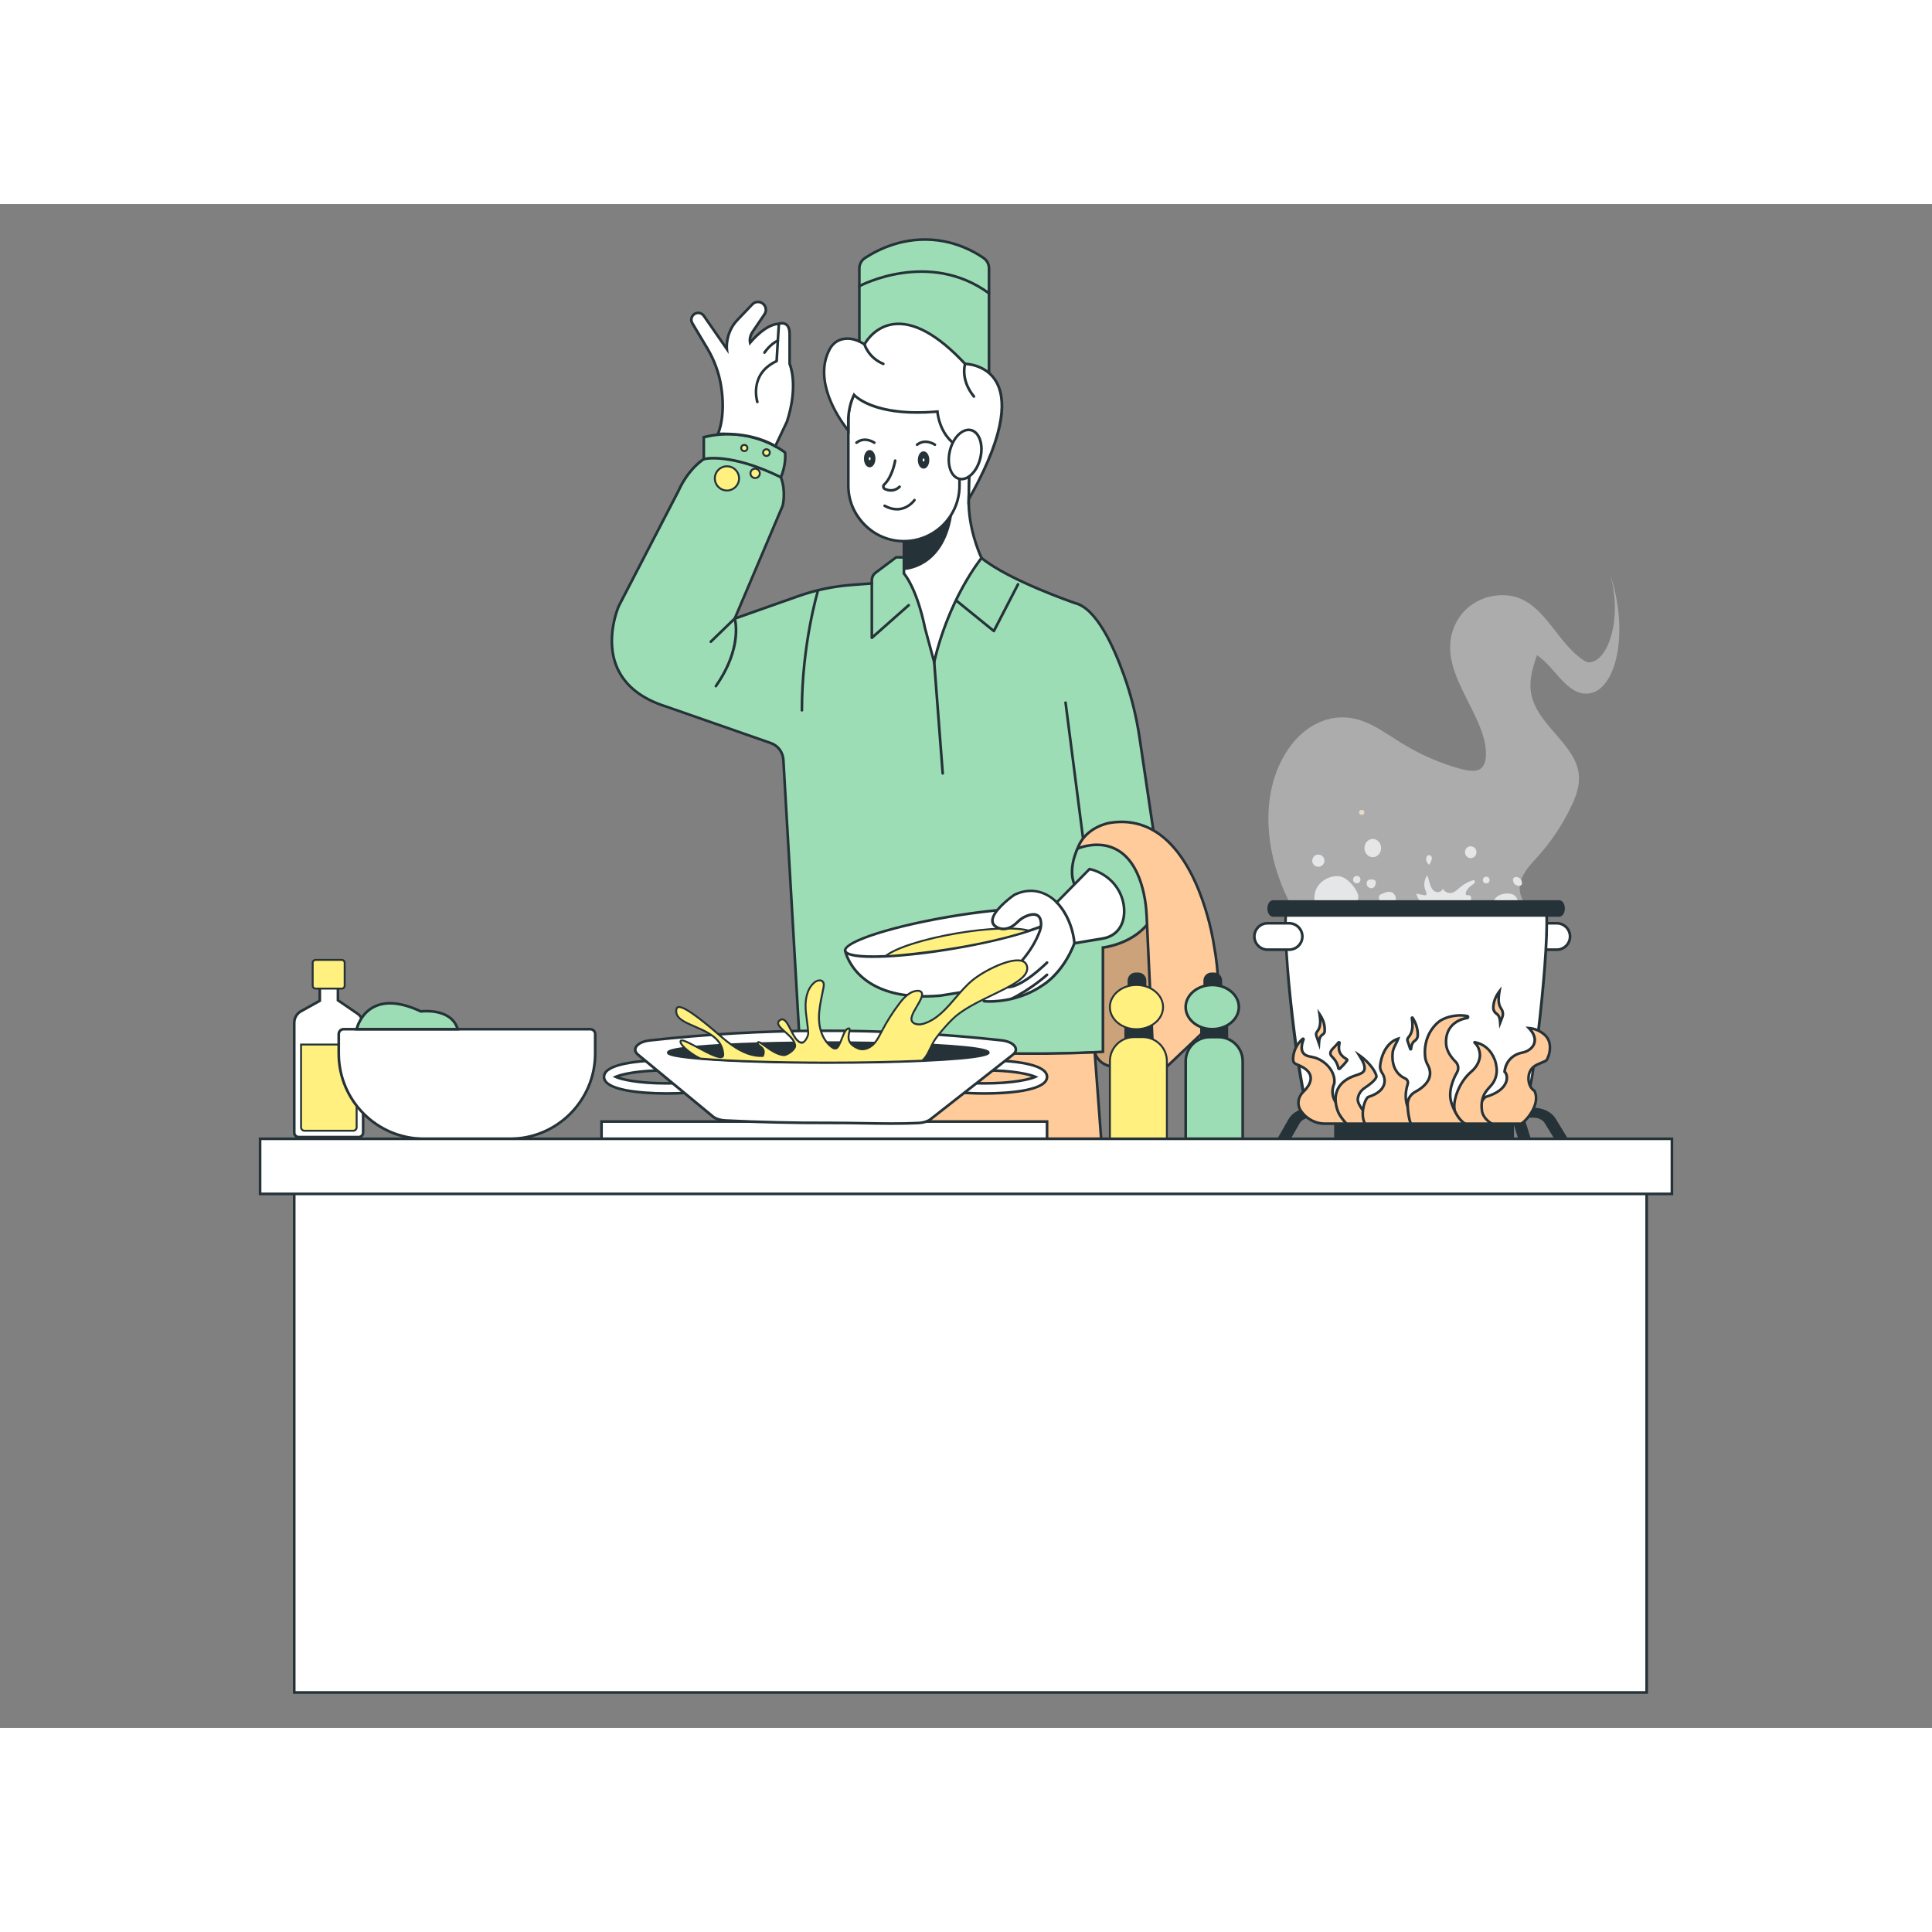 <svg xmlns="http://www.w3.org/2000/svg" width="600" height="600" viewBox="0 0 865.76 682.89">
  <rect x="0" y="0" width="865.76" height="682.89" fill="#808080" stroke="none"/>
  <g>
    <g id="a">
      <g>
        <g>
          <path d="M523.97,381.06s-28.81,13.69-33.42-.95v-67.18l23.8-9.88,9.62,78Z" fill="#ffcb9a"/>
          <g opacity=".2">
            <path d="M523.97,381.06s-28.81,13.69-33.42-.95v-67.18l23.8-9.88,9.62,78Z"/>
          </g>
          <path d="M501.97,387.47c-2.41,0-4.69-.34-6.64-1.19-2.67-1.16-4.46-3.18-5.35-5.99l-.03-.18v-67.57l24.88-10.33,9.77,79.2-.39,.18c-.62,.29-12.51,5.88-22.25,5.88Zm-10.83-7.45c.79,2.43,2.36,4.17,4.67,5.17,8.56,3.73,24.81-3.27,27.52-4.5l-9.47-76.8-22.71,9.43v66.69Z" fill="#253238"/>
          <g>
            <path d="M405.06,158.3h-3.51l-9.22,6.92c-1.04,.78-1.65,2-1.65,3.31v1.47l-9.25,.71c-8.06,.61-16.01,2.29-23.63,4.98l-28.55,10.08,21.48-50.56s1.63-6.52-.82-12.78c0,0,2.45-5.28,1.9-11.07,0,0-14.95-12.31-36.43-6.87v9.81s-6.8,4.05-11.42,14.38l-26.64,51.38s-15.22,33.71,21.2,45.13l46.87,16.36c3.22,1.12,5.45,4.08,5.65,7.49l7.29,126.22s72.82,8.98,135.91,4.64v-46.71s28.89-2.89,25.52-32.75l-9.1-61.24c-1.41-9.51-3.72-18.86-6.96-27.91-4.85-13.55-12.6-30.2-21.98-32.44,0,0-29.62-10.11-41.9-20.23l-34.76-.29Z" fill="#9dddb6"/>
            <path d="M457.2,381.64c-51.01,0-98.35-5.75-98.94-5.82l-.49-.06-.03-.49-7.29-126.22c-.18-3.18-2.25-5.91-5.25-6.96l-46.87-16.36c-11.09-3.48-18.58-9.37-22.23-17.52-5.98-13.35,.61-28.26,.68-28.41l26.66-51.41c4.15-9.27,9.98-13.53,11.35-14.44v-9.94l.45-.11c21.52-5.44,36.8,6.87,36.95,6.99l.19,.16,.02,.25c.49,5.26-1.38,10.03-1.85,11.14,2.36,6.28,.82,12.63,.75,12.9l-20.98,49.41,27.29-9.63c7.67-2.71,15.67-4.39,23.78-5.01l8.71-.66v-.92c0-1.48,.71-2.89,1.89-3.78l9.38-7.03h3.71l34.97,.29,.16,.13c12.06,9.93,41.42,20.02,41.71,20.12,9.58,2.29,17.45,19.1,22.35,32.8,3.2,8.95,5.55,18.38,6.99,28.03l9.1,61.24c1.04,9.17-.82,16.75-5.51,22.55-6.86,8.49-17.49,10.45-20.01,10.81v46.74l-.55,.04c-12.17,.84-24.73,1.17-37.08,1.17Zm-98.31-6.94c6.48,.77,75.26,8.63,134.75,4.62v-46.69l.53-.05c.12-.01,12.41-1.35,19.75-10.45,4.48-5.55,6.24-12.83,5.25-21.64l-9.1-61.22c-1.42-9.57-3.75-18.92-6.93-27.8-4.8-13.43-12.44-29.89-21.56-32.07-.35-.12-29.65-10.19-41.97-20.21l-37.85-.29-9.06,6.8c-.89,.67-1.42,1.72-1.42,2.83v2.02l-9.8,.75c-8.01,.61-15.91,2.27-23.48,4.95l-29.82,10.53,22-51.8h0s1.52-6.35-.82-12.33l-.09-.23,.11-.23c.02-.05,2.3-5.06,1.87-10.51-1.79-1.36-15.87-11.42-35.27-6.72v9.68l-.29,.17c-.07,.04-6.7,4.1-11.18,14.12l-26.66,51.41c-.05,.12-6.43,14.56-.66,27.42,3.51,7.82,10.75,13.49,21.51,16.87l46.89,16.36c3.46,1.21,5.83,4.35,6.04,8.01l7.26,125.72Z" fill="#253238"/>
          </g>
          <path d="M445.36,191.93c-.13,0-.27-.05-.37-.13l-17-13.79c-.25-.21-.29-.58-.09-.83,.21-.26,.58-.29,.83-.09l16.44,13.34,10.5-20.3c.15-.29,.51-.41,.8-.25,.29,.15,.4,.51,.25,.8l-10.83,20.95c-.08,.16-.23,.27-.41,.31-.04,0-.08,.01-.12,.01Z" fill="#253238"/>
          <path d="M422.44,255.74c-.31,0-.57-.24-.59-.55l-3.81-49.84c-.02-.33,.22-.61,.55-.64,.3-.02,.61,.22,.64,.55l3.81,49.84c.02,.33-.22,.61-.55,.64-.01,0-.03,0-.05,0Z" fill="#253238"/>
          <g>
            <path d="M490.55,380.11l2.88,38.77h-132.92l2.12-43.16s69.81,7.03,127.91,4.39Z" fill="#ffcb9a"/>
            <path d="M494.08,419.48h-134.18l2.18-44.4,.62,.06c.7,.07,70.43,7,127.83,4.38l.58-.03,2.97,39.98Zm-132.93-1.19h131.66l-2.79-37.56c-54.47,2.42-119.75-3.67-126.8-4.35l-2.06,41.92Z" fill="#253238"/>
          </g>
          <path d="M481.48,305.45c-.21,0-.41-.11-.52-.31-.14-.25-3.26-6.19,1.34-16.53,.13-.3,.48-.43,.78-.3,.3,.13,.43,.48,.3,.78-4.35,9.76-1.42,15.42-1.38,15.48,.15,.29,.05,.65-.24,.8-.09,.05-.19,.07-.28,.07Z" fill="#253238"/>
          <path d="M485.34,284.88c-.29,0-.55-.22-.59-.52l-7.84-60.86c-.04-.32,.19-.62,.51-.66,.32-.04,.62,.19,.66,.51l7.84,60.86c.04,.32-.19,.62-.51,.66-.03,0-.05,0-.08,0Z" fill="#253238"/>
          <path d="M320.8,216.63c-.12,0-.24-.03-.34-.11-.27-.19-.33-.56-.15-.83,10.07-14.39,9.16-25.5,8.58-28.78l-9.95,9.64c-.24,.23-.61,.22-.84-.01-.23-.23-.22-.61,.01-.84l10.71-10.38c.15-.14,.36-.2,.56-.15,.2,.05,.36,.2,.42,.4,.16,.53,3.84,13.13-8.52,30.79-.12,.16-.3,.25-.49,.25Z" fill="#253238"/>
          <path d="M359.34,227.46c-.33,0-.59-.27-.59-.59,0-29.97,7.22-53.75,7.29-53.99,.1-.31,.43-.49,.74-.39,.31,.1,.49,.43,.39,.74-.07,.24-7.24,23.86-7.24,53.64,0,.33-.27,.59-.59,.59Z" fill="#253238"/>
          <path d="M390.68,194.97c-.08,0-.17-.02-.24-.05-.21-.1-.35-.31-.35-.54v-24.38c0-.33,.27-.59,.59-.59s.59,.27,.59,.59v23.07l15.53-13.74c.25-.22,.62-.19,.84,.05,.22,.25,.19,.62-.05,.84l-16.52,14.61c-.11,.1-.25,.15-.39,.15Z" fill="#253238"/>
          <path d="M349.91,123.01c-.09,0-.18-.02-.26-.06-22.51-11-34-8.12-34.11-8.09-.32,.08-.64-.1-.73-.42s.1-.64,.42-.73c.48-.13,11.96-3.05,34.94,8.17,.29,.14,.42,.5,.27,.79-.1,.21-.31,.33-.53,.33Z" fill="#253238"/>
          <g>
            <path d="M321.67,103.09s3.69-7.34,1.47-21.45c-.95-6.03-3.12-11.8-6.24-17.04l-6.66-11.17c-.89-1.5-.36-3.44,1.18-4.27h0c1.37-.74,3.08-.33,3.97,.95l10.3,14.84s-.8-7.24,4.83-13.07l6.6-6.91c1.18-1.24,3.09-1.45,4.51-.5h0c1.63,1.09,2.06,3.3,.96,4.92l-5.24,7.71s-1.81,2.41-1.21,5.03c0,0,6.64-8.29,12.87-8.47,0,0,4.62-1.79,4.83,4.24v13.7s4.22,9.23-1.21,25.92l-5.21,10.99s-9.27-6.32-25.76-5.43Z" fill="#fff"/>
            <path d="M347.67,109.4l-.57-.39c-.09-.06-9.32-6.19-25.4-5.33l-1.02,.05,.46-.91c.04-.07,3.58-7.37,1.41-21.09-.92-5.85-3-11.52-6.17-16.83l-6.66-11.17c-.52-.86-.65-1.88-.38-2.85,.27-.97,.9-1.77,1.79-2.25,1.64-.88,3.68-.39,4.74,1.13l9.21,13.26c.14-2.63,1.01-7.41,5.01-11.56l6.6-6.9c1.39-1.45,3.6-1.69,5.27-.58,.92,.61,1.55,1.55,1.76,2.64,.21,1.09-.01,2.19-.64,3.11l-5.24,7.71s-1.08,1.47-1.21,3.22c2.08-2.3,7.22-7.38,12.27-7.58,.44-.15,2.18-.63,3.63,.33,1.19,.79,1.83,2.29,1.9,4.48v13.59c.51,1.2,3.93,10.34-1.23,26.22l-5.53,11.68Zm-22.83-6.99c12.49,0,20.22,4,22.34,5.26l4.92-10.39c5.25-16.16,1.24-25.33,1.2-25.42l-.05-.12v-.13s0-13.7,0-13.7c-.06-1.76-.52-2.95-1.37-3.51-1.12-.75-2.64-.19-2.66-.18l-.19,.04c-5.89,.17-12.36,8.16-12.42,8.24l-.76,.95-.28-1.19c-.66-2.85,1.23-5.41,1.31-5.52l5.22-7.69c.44-.65,.6-1.44,.45-2.22s-.6-1.44-1.25-1.88c-1.19-.79-2.77-.62-3.75,.42l-6.6,6.91c-5.38,5.57-4.67,12.53-4.67,12.6l.26,2.32-11.64-16.77c-.72-1.03-2.1-1.36-3.2-.77-.6,.32-1.03,.86-1.21,1.52-.18,.66-.09,1.34,.26,1.92l6.66,11.17c3.25,5.44,5.37,11.25,6.32,17.25,1.82,11.51-.23,18.53-1.14,20.9,.77-.03,1.52-.04,2.26-.04Z" fill="#253238"/>
          </g>
          <path d="M339.37,89.28c-.25,0-.48-.16-.56-.41-.04-.13-3.97-12.82,8.64-18.87,.13-2.18,.8-13.85,.99-16.37,.02-.33,.31-.57,.63-.55,.33,.02,.57,.31,.55,.63-.2,2.76-1,16.56-1,16.7-.01,.22-.15,.41-.34,.5-12.03,5.54-8.49,17.09-8.33,17.58,.1,.31-.07,.64-.38,.74-.06,.02-.12,.03-.18,.03Z" fill="#253238"/>
          <path d="M342.59,67.16c-.11,0-.22-.03-.32-.09-.28-.18-.36-.54-.18-.82,.1-.15,2.42-3.74,6.21-5.62,.29-.14,.65-.03,.79,.27,.15,.29,.03,.65-.27,.79-3.48,1.73-5.71,5.16-5.74,5.2-.11,.18-.3,.27-.5,.27Z" fill="#253238"/>
          <g>
            <path d="M378.75,334.6s4.16,23.51,42.64,20.12l29.21-4.69s30.53-10.51,23.61-31.72l-95.46,16.3Z" fill="#fff"/>
            <path d="M414.19,355.64c-31.93,0-35.99-20.71-36.03-20.93l-.1-.59,96.55-16.48,.16,.49c7.02,21.52-23.67,32.36-23.98,32.47l-.1,.02-29.21,4.69c-2.58,.23-5.01,.33-7.29,.33Zm-34.72-20.56c.99,3.55,7.83,22.05,41.87,19.05l29.11-4.68c1.32-.47,29.27-10.76,23.35-30.47l-94.33,16.1Z" fill="#253238"/>
          </g>
          <g>
            <path d="M143.31,349.5v7.53l-8.79,4.89c-1.67,1.11-2.67,2.98-2.67,4.99v49.19c0,1.1,.89,2,2,2h26.88c1.1,0,2-.89,2-2v-48.41c0-1.92-.92-3.73-2.48-4.85l-8.83-6.02v-7.31h-8.11Z" fill="#fff"/>
            <path d="M160.72,418.69h-26.88c-1.43,0-2.59-1.16-2.59-2.59v-49.19c0-2.21,1.1-4.25,2.93-5.48l8.52-4.75v-7.78h9.29v7.59l8.57,5.84c1.72,1.24,2.74,3.24,2.74,5.34v48.41c0,1.43-1.16,2.59-2.59,2.59Zm-16.82-68.6v7.29l-9.09,5.06c-1.46,.98-2.36,2.66-2.36,4.47v49.19c0,.78,.63,1.41,1.41,1.41h26.88c.78,0,1.41-.63,1.41-1.41v-48.41c0-1.73-.83-3.36-2.23-4.38l-9.07-6.19v-7.03h-6.92Z" fill="#253238"/>
          </g>
          <g>
            <rect x="140.12" y="338.71" width="14.33" height="12.86" rx="1.29" ry="1.29" fill="#fff080"/>
            <path d="M153.16,352h-11.75c-.95,0-1.72-.77-1.72-1.72v-10.28c0-.95,.77-1.72,1.72-1.72h11.75c.95,0,1.72,.77,1.72,1.72v10.28c0,.95-.77,1.72-1.72,1.72Zm-11.75-12.86c-.48,0-.86,.39-.86,.86v10.28c0,.48,.39,.86,.86,.86h11.75c.48,0,.86-.39,.86-.86v-10.28c0-.48-.39-.86-.86-.86h-11.75Z" fill="#253238"/>
          </g>
          <g>
            <path d="M134.9,376.64v37.1c0,.85,.69,1.53,1.53,1.53h21.85c.85,0,1.53-.69,1.53-1.53v-37.1h-24.92Z" fill="#fff080"/>
            <path d="M158.29,415.7h-21.85c-1.08,0-1.96-.88-1.96-1.96v-37.53h25.77v37.53c0,1.08-.88,1.96-1.96,1.96Zm-22.96-38.63v36.67c0,.61,.49,1.1,1.1,1.1h21.85c.61,0,1.1-.49,1.1-1.1v-36.67h-24.06Z" fill="#253238"/>
          </g>
          <g>
            <rect x="131.85" y="434.31" width="606.04" height="232.68" fill="#fff"/>
            <path d="M738.49,667.58H131.26v-233.86H738.49v233.86Zm-606.04-1.19H737.3v-231.49H132.44v231.49Z" fill="#253238"/>
          </g>
          <g opacity=".35">
            <path d="M721.4,165.54c5.94,19.78-.78,39.97-9.52,39.82-.86-.01-1.75-.59-2.55-1.13-10.7-7.19-16.2-22.32-27.84-27.33-3.78-1.63-7.71-1.88-11.31-1.44-13.12,1.62-22.19,13.42-20.04,27.35,2.34,15.21,16.34,30.32,15.72,44.41-.1,2.32-.7,4.63-2.44,5.83-2.21,1.52-5.65,.91-8.78,.08-9.08-2.42-18.17-6.38-26.73-11.66-5.73-3.53-11.36-7.72-17.45-9.86-13.23-4.66-24.59,1.66-31.34,10.17-16.21,20.44-13.69,54.41,5.06,81.82l102.65-4.62c-1.54-2.78-3.85-5.37-5-8.25-2.87-7.2,2.28-12.89,6.69-17.68,6.35-6.91,11.69-14.89,15.85-23.73,2.29-4.87,4.24-10.42,2.61-16.49-2.99-11.1-16.46-19.35-20.14-30.67-2.31-7.09-.26-13.82,1.92-20.01,7.62,5.12,12.43,16,20.67,17.15,13.99,1.96,21.49-25.63,11.96-53.77Z" fill="#fff"/>
          </g>
          <g>
            <path d="M603.92,303.08c-.84-.7-1.77-1.32-2.81-1.64-1.11-.34-2.31-.33-3.46-.15-2.85,.46-5.55,2.06-7.15,4.47-1.6,2.41-2.01,5.62-.85,8.28l17.6-1.12c.93-.36,1.45-1.41,1.45-2.4,0-.99-.41-1.94-.9-2.8-.99-1.77-2.31-3.35-3.87-4.64Z" fill="#e5e6e7"/>
          </g>
          <g>
            <path d="M623.26,308.29c-.98-.26-2.02,.03-2.97,.38-.5,.19-.99,.4-1.47,.63-.2,.1-.4,.2-.55,.35-.5,.47-.46,1.28-.25,1.94,.5,1.59,1.83,2.89,3.42,3.37l.28-.62c.18,.24,.53,.25,.83,.2,1.44-.24,2.7-1.45,2.9-2.9,.2-1.45-.77-3-2.18-3.37Z" fill="#e5e6e7"/>
          </g>
          <g>
            <path d="M660.44,303.02c-.2-.05-.41,0-.6,.07-2,.66-3.88,1.7-5.5,3.05-1.22,1.02-2.39,2.27-3.96,2.55-1.53,.28-3.2-.57-3.89-1.97-.17,1.56-2.44,2.06-3.73,1.17-1.29-.89-1.81-2.52-2.24-4.03-.3-1.04-.6-2.08-.89-3.12-1.53,2.02-1.81,4.91-.7,7.18,.3,.62,.57,1.6-.09,1.8-.17,.05-.35,.02-.52-.01-1.21-.22-2.43-.45-3.64-.67,.43,2.17,2.08,4.05,4.17,4.76l16.06,.4c.72-.46,1.58-.65,2.38-.96,.8-.31,1.6-.82,1.89-1.62,.3-.8-.19-1.91-1.05-1.94-.39-.02-.84,.16-1.13-.11-.19-.18-.2-.47-.16-.73,.23-1.69,1.67-2.93,3.08-3.89,.35-.24,.73-.5,.9-.89,.17-.39,.03-.95-.38-1.06Z" fill="#e5e6e7"/>
          </g>
          <g>
            <path d="M640.34,296.03l.2-.05c.18-.36,.36-.72,.54-1.08,.27-.54,.55-1.11,.56-1.72,0-.61-.34-1.27-.93-1.41-.46-.11-.95,.12-1.24,.49-.29,.37-.39,.86-.38,1.33,.02,.95,.5,1.88,1.25,2.45Z" fill="#e5e6e7"/>
          </g>
          <g>
            <path d="M678.65,309.78c-.85-.64-1.95-.82-3.01-.83-2.33-.03-4.88,.81-6.04,2.83-.24,.41-.41,.88-.39,1.36,.02,.48,.27,.96,.7,1.17l10.66-.58c-.33-1.46-.73-3.05-1.93-3.95Z" fill="#e5e6e7"/>
          </g>
          <g>
            <path d="M680.17,301.67c-.66-.23-1.49-.15-1.91,.41-.56,.73-.14,1.78,.36,2.56,.18,.28,2.15,1.71,3.23,.37,.09-.11,.14-.26,.15-.4,.15-1.24-.65-2.53-1.83-2.93Z" fill="#e5e6e7"/>
          </g>
          <g>
            <path d="M616.25,303.15c-.18-.21-.43-.3-.67-.36-.54-.13-1.09-.16-1.63-.09-.48,.06-.99,.24-1.29,.71-.32,.51-.25,1.23-.11,1.88,.17,.82,1.68,1.5,2.21,1.28h0c.12,0,.24-.02,.35-.06,.67-.22,1.18-.99,1.36-1.85,.11-.51,.1-1.14-.22-1.51Z" fill="#e5e6e7"/>
          </g>
          <g>
            <path d="M697.65,322.29h-9.68c-3.27,0-5.92,2.65-5.92,5.92s2.65,5.92,5.92,5.92h9.68c3.27,0,5.92-2.65,5.92-5.92s-2.65-5.92-5.92-5.92Z" fill="#fff"/>
            <path d="M697.65,334.72h-9.68c-3.59,0-6.51-2.92-6.51-6.51s2.92-6.51,6.51-6.51h9.68c3.59,0,6.51,2.92,6.51,6.51s-2.92,6.51-6.51,6.51Zm-9.68-11.83c-2.94,0-5.32,2.39-5.32,5.32s2.39,5.32,5.32,5.32h9.68c2.94,0,5.32-2.39,5.32-5.32s-2.39-5.32-5.32-5.32h-9.68Z" fill="#253238"/>
          </g>
          <g>
            <path d="M692.71,314.41h-116.11c-2.92,15.92,6.74,90.14,9.54,89.79,0,5.35,97.02,5.35,97.02,0,3.07,.38,11.93-74.73,9.54-89.79Z" fill="#fff"/>
            <path d="M634.66,408.8c-12.72,0-24.58-.36-33.4-1.01-13.56-1-15.41-2.32-15.67-3.21-.03-.03-.07-.06-.1-.1-3.67-3.88-12.2-75.26-9.47-90.19l.09-.49h117.11l.08,.5c2.43,15.36-6.01,86.62-9.45,90.17-.04,.05-.09,.08-.13,.12-.27,.89-2.2,2.2-15.66,3.2-8.81,.65-20.67,1.01-33.4,1.01Zm-47.92-5.28v.67c.86,1.66,19.03,3.42,47.92,3.42s47.06-1.77,47.93-3.47v-.67l.49,.1c3.02-3.84,11.17-73.02,9.12-88.57h-115.1c-2.62,16.66,6.66,84.91,9.17,88.58l.46-.06Z" fill="#253238"/>
          </g>
          <g>
            <path d="M698.7,312.56h-128.23c-1.07,0-1.94,1.39-1.94,3.11s.87,3.11,1.94,3.11h128.23c1.07,0,1.94-1.39,1.94-3.11s-.87-3.11-1.94-3.11Z" fill="#253238"/>
            <path d="M698.7,319.37h-128.23c-1.42,0-2.53-1.63-2.53-3.7s1.11-3.7,2.53-3.7h128.23c1.42,0,2.53,1.63,2.53,3.7s-1.11,3.7-2.53,3.7Zm-128.23-6.22c-.64,0-1.34,1.03-1.34,2.52s.71,2.52,1.34,2.52h128.23c.64,0,1.34-1.04,1.34-2.52s-.71-2.52-1.34-2.52h-128.23Z" fill="#253238"/>
          </g>
          <g>
            <path d="M577.69,322.29h-9.68c-3.27,0-5.92,2.65-5.92,5.92s2.65,5.92,5.92,5.92h9.68c3.27,0,5.92-2.65,5.92-5.92s-2.65-5.92-5.92-5.92Z" fill="#fff"/>
            <path d="M577.69,334.72h-9.68c-3.59,0-6.51-2.92-6.51-6.51s2.92-6.51,6.51-6.51h9.68c3.59,0,6.51,2.92,6.51,6.51s-2.92,6.51-6.51,6.51Zm-9.68-11.83c-2.94,0-5.32,2.39-5.32,5.32s2.39,5.32,5.32,5.32h9.68c2.94,0,5.32-2.39,5.32-5.32s-2.39-5.32-5.32-5.32h-9.68Z" fill="#253238"/>
          </g>
          <g>
            <rect x="598.45" y="409.91" width="79.39" height="9.29" fill="#253238"/>
            <path d="M678.43,419.79h-80.57v-10.47h80.57v10.47Zm-79.39-1.19h78.2v-8.1h-78.2v8.1Z" fill="#253238"/>
          </g>
          <g>
            <path d="M621.55,419.19l1.98-6.73c.63-2.15,3.09-3.66,5.97-3.66h43.5c2.85,0,5.29,1.48,5.95,3.6l2.12,6.79h4.4l-2.35-7.55c-1.12-3.6-5.28-6.11-10.11-6.11h-43.5c-4.9,0-9.07,2.55-10.15,6.21l-2.19,7.45h4.38Z" fill="#253238"/>
            <path d="M686.28,419.79h-5.64l-2.25-7.21c-.58-1.87-2.8-3.18-5.39-3.18h-43.5c-2.62,0-4.85,1.33-5.4,3.23l-2.1,7.16h-5.62l2.41-8.21c1.15-3.91,5.55-6.64,10.71-6.64h43.5c5.09,0,9.48,2.68,10.68,6.53l2.59,8.32Zm-4.77-1.19h3.16l-2.12-6.78c-1.05-3.35-4.97-5.69-9.55-5.69h-43.5c-4.64,0-8.58,2.38-9.58,5.79l-1.96,6.69h3.15l1.85-6.3c.71-2.4,3.39-4.08,6.54-4.08h43.5c3.1,0,5.78,1.65,6.52,4.01l1.99,6.38Z" fill="#253238"/>
          </g>
          <g>
            <path d="M577.55,419.19l4.34-7.58c.97-1.7,3.18-2.81,5.61-2.81h99.68c2.37,0,4.55,1.06,5.55,2.71l4.67,7.68h4.72l-5.5-9.06c-1.7-2.8-5.4-4.6-9.43-4.6h-99.68c-4.13,0-7.87,1.87-9.53,4.77l-5.09,8.89h4.67Z" fill="#253238"/>
            <path d="M703.16,419.79h-6.1l-4.84-7.96c-.9-1.47-2.88-2.42-5.04-2.42h-99.68c-2.22,0-4.22,.98-5.09,2.51l-4.51,7.88h-6.03l5.59-9.78c1.76-3.08,5.7-5.07,10.04-5.07h99.68c4.23,0,8.13,1.92,9.94,4.89l6.05,9.96Zm-5.44-1.19h3.33l-4.96-8.16c-1.59-2.62-5.1-4.32-8.92-4.32h-99.68c-3.92,0-7.46,1.75-9.01,4.47l-4.58,8.01h3.3l4.17-7.28c1.08-1.89,3.48-3.11,6.12-3.11h99.68c2.57,0,4.95,1.18,6.06,3l4.49,7.39Z" fill="#253238"/>
          </g>
          <g>
            <path d="M597.92,394.1c.73-5.29-4.07-10.48-9.24-11.72-1.48-.35-3.13-.45-4.24-1.46-1.7-1.56-1.17-4.26-.3-6.56,.08-.22-.18-.41-.36-.26-2.54,2.16-4.16,5.38-4.31,8.65-.03,.73,.02,1.51,.48,2.06,.34,.4,.84,.61,1.33,.8,2.66,1.1,5.63,2.69,6.03,5.54,.26,1.86-.71,3.73-1.93,5.23-.42,.52-.88,1.01-1.36,1.47-2.33,2.23-2.92,5.77-1.11,8.44,2.39,3.53,6.53,5.92,10.92,5.81h17.55c-3.03-2.27-17.75-7.5-13.47-18.01Z" fill="#ffcb9a"/>
            <path d="M593.53,412.7c-4.31,0-8.55-2.31-11.11-6.08-1.92-2.84-1.42-6.71,1.19-9.2,.46-.44,.9-.92,1.31-1.42,.96-1.18,2.05-2.97,1.8-4.77-.36-2.58-3.22-4.07-5.67-5.08-.5-.2-1.12-.46-1.55-.97-.62-.73-.66-1.7-.63-2.47,.16-3.41,1.85-6.8,4.52-9.07,.29-.25,.69-.26,1-.05,.31,.22,.43,.61,.3,.96-1.09,2.89-1.04,4.83,.15,5.92,.74,.67,1.81,.88,2.95,1.11,.35,.07,.69,.14,1.03,.22,5.21,1.25,10.47,6.64,9.69,12.38l-.04,.14c-3.32,8.13,5.41,12.89,10.62,15.74,1.16,.63,2.08,1.13,2.65,1.57l1.42,1.07h-19.33c-.1,0-.2,0-.3,0Zm-10.42-37.13c-1.81,1.99-2.93,4.6-3.05,7.21-.04,.81,.07,1.32,.34,1.64,.25,.29,.68,.47,1.1,.64,2.74,1.13,5.95,2.83,6.39,6.01,.31,2.23-.95,4.32-2.06,5.68-.43,.53-.91,1.05-1.41,1.52-2.2,2.09-2.63,5.32-1.03,7.68,2.39,3.53,6.4,5.64,10.41,5.55h15.44c-.24-.13-.49-.27-.75-.41-5.18-2.83-14.81-8.09-11.18-17.16,.65-5.08-4.1-9.86-8.8-10.99-.32-.08-.65-.14-.98-.21-1.25-.24-2.54-.5-3.52-1.4-1.35-1.24-1.66-3.14-.92-5.78Z" fill="#253238"/>
          </g>
          <g>
            <path d="M606.33,390.87c1.84-.72,4.51-1.16,5.03-2.78,.64-1.99-.95-4.47-2.32-6.69,5.66,3.9,8.13,8.86,7.71,9.86-1.02,2.45-6.02,5.19-6.08,5.5,0,0,0,.02,0,.02-1.29,1.16-2.1,2.66-2.23,4.41-.23,3.21,7.39,10.91,7.39,10.91h-12.48s-1.96-2.1-3.19-4.21c-.97-1.67-5.52-12.44,6.17-17.03Z" fill="#ffcb9a"/>
            <path d="M615.83,412.7h-12.74l-.18-.19c-.08-.09-2.02-2.17-3.27-4.31-.85-1.46-2.73-6.25-1.16-10.75,1.11-3.18,3.67-5.58,7.63-7.13,.43-.17,.9-.32,1.38-.48,1.47-.48,2.99-.97,3.3-1.93,.54-1.68-.88-3.97-2.14-6l-1.6-2.59,2.32,1.59c5.47,3.76,8.57,9.01,7.92,10.57-.81,1.92-3.61,3.84-5.28,4.99-.27,.19-.57,.39-.75,.52v.04l-.2,.18c-1.22,1.1-1.92,2.49-2.03,4.02-.17,2.41,5.15,8.36,7.22,10.45l1,1.01h-1.42Zm-12.22-1.18h10.83c-2.13-2.28-6.79-7.59-6.59-10.36,.13-1.79,.92-3.41,2.3-4.7,.12-.22,.42-.42,1.19-.95,1.46-1,4.19-2.87,4.86-4.47,.14-.56-1.27-3.91-5.11-7.28,.78,1.54,1.28,3.1,.83,4.52-.49,1.54-2.39,2.15-4.06,2.7-.46,.15-.91,.29-1.31,.45h0c-3.62,1.42-5.95,3.58-6.94,6.42-1.41,4.06,.34,8.52,1.07,9.76,.97,1.67,2.44,3.36,2.94,3.91Z" fill="#253238"/>
          </g>
          <g>
            <path d="M600.24,379.83c-.43-1.24-.28-2.57,.01-3.88,.06-.28-.3-.45-.48-.22-.63,.78-1.31,1.53-2.02,2.23-.87,.86-1.89,1.95-1.52,3.11,.16,.52,.57,.92,.95,1.31,1.79,1.81,2.37,3.78,2.56,4.84,.06,.31,.45,.44,.67,.21,.86-.84,2.44-2.46,3.21-3.63,.13-.2,.07-.47-.14-.58-1.41-.78-2.72-1.88-3.25-3.39Z" fill="#ffcb9a"/>
            <path d="M600.13,388.14c-.1,0-.2-.02-.3-.05-.35-.11-.61-.41-.67-.77-.17-.96-.71-2.82-2.4-4.52-.43-.43-.89-.9-1.09-1.54-.5-1.58,.91-2.97,1.67-3.72,.7-.69,1.36-1.42,1.98-2.18,.26-.32,.69-.42,1.06-.24,.36,.17,.55,.57,.46,.96-.23,1.03-.44,2.36-.03,3.55h0c.41,1.17,1.41,2.2,2.98,3.07,.24,.13,.42,.37,.49,.63,.07,.27,.02,.56-.14,.79-.81,1.22-2.41,2.85-3.29,3.72-.19,.19-.44,.29-.7,.29Zm-.68-11.12c-.42,.47-.85,.93-1.29,1.36-.8,.79-1.63,1.7-1.37,2.51,.12,.37,.44,.7,.79,1.05,1.74,1.76,2.41,3.65,2.67,4.81,.74-.74,2.05-2.09,2.77-3.12-1.73-1-2.85-2.21-3.34-3.62h0c-.35-1.02-.35-2.06-.23-3Z" fill="#253238"/>
          </g>
          <g>
            <path d="M635.31,372.61c.05-1.74-.16-4.59-2.32-7.97-.1-.16-.35-.07-.32,.12,.24,1.76,.42,3.6,.1,5.26-.29,1.51-.94,2.63-1.7,3.47-.37,.41-.51,.97-.34,1.5,.39,1.22,.91,2.72,1.24,3.67,.06,.17,.32,.14,.33-.05,.24-2.34,.87-3.09,1.79-3.75,.73-.53,1.19-1.34,1.21-2.25Z" fill="#ffcb9a"/>
            <path d="M632.14,379.37c-.32,0-.61-.2-.72-.51-.34-.96-.86-2.46-1.25-3.69-.23-.72-.05-1.5,.47-2.08,.8-.89,1.32-1.96,1.55-3.18,.3-1.58,.13-3.37-.1-5.07-.05-.36,.16-.7,.5-.82,.35-.13,.72,0,.91,.31,1.7,2.67,2.49,5.39,2.41,8.31h0c-.03,1.08-.56,2.06-1.46,2.71-.74,.53-1.32,1.11-1.55,3.33-.04,.36-.31,.64-.67,.68-.03,0-.06,0-.09,0Zm-.41-.81h0s0,0,0,0Zm1.76-11.8c.08,1.15,.07,2.29-.13,3.38-.28,1.44-.89,2.71-1.84,3.75-.24,.26-.32,.61-.22,.92,.21,.67,.47,1.42,.71,2.12,.35-1.3,.94-1.97,1.75-2.55,.59-.43,.94-1.08,.96-1.78,.06-2.03-.35-3.96-1.23-5.85Z" fill="#253238"/>
          </g>
          <g>
            <path d="M592.83,372.07c.46-.31,.75-.81,.78-1.36,.08-1.49,.04-4.31-2.31-7.68,.24,1.68,.49,3.49,.18,5.1-.22,1.17-.71,2.07-1.28,2.75-.4,.48-.56,1.12-.36,1.72,.44,1.35,1.02,2.98,1.2,3.49,.16-2.74,.8-3.35,1.79-4.02Z" fill="#ffcb9a"/>
            <path d="M591.46,379.03l-.98-2.75c-.18-.51-.76-2.15-1.2-3.51-.25-.77-.07-1.62,.47-2.28,.58-.7,.97-1.54,1.15-2.49,.3-1.57,.03-3.42-.18-4.91l-.36-2.47,1.43,2.05c2.65,3.79,2.47,7,2.42,8.06-.04,.73-.42,1.4-1.04,1.82h0c-.77,.52-1.38,.94-1.53,3.56l-.17,2.91Zm.74-13.18c.03,.8,0,1.61-.14,2.39-.22,1.14-.69,2.16-1.4,3.02-.28,.34-.38,.78-.26,1.16,.13,.41,.28,.85,.42,1.27,.37-1.13,.95-1.62,1.67-2.11,.31-.21,.5-.54,.52-.9,.06-1.19,.01-2.84-.82-4.82Z" fill="#253238"/>
          </g>
          <g>
            <path d="M669.19,360.13c.02-1.72,.43-4.34,2.75-7.38-.29,1.81-.57,3.76-.21,5.5,.19,.93,.55,1.69,1,2.33,.75,1.08,.97,2.44,.51,3.67-.41,1.11-.83,2.18-.99,2.58-.16-2.54-.75-3.38-1.65-4.03-.88-.63-1.43-1.6-1.41-2.68Z" fill="#ffcb9a"/>
            <path d="M671.83,369.54l-.17-2.66c-.16-2.5-.73-3.1-1.41-3.58-1.07-.76-1.68-1.92-1.66-3.17,.03-2.67,1-5.27,2.88-7.73l1.42-1.86-.37,2.31c-.25,1.6-.57,3.59-.21,5.29,.16,.77,.47,1.49,.9,2.11,.88,1.25,1.09,2.83,.58,4.22-.42,1.12-.83,2.18-.99,2.59l-.97,2.49Zm-.82-14.23c-.8,1.57-1.22,3.19-1.24,4.82h0c0,.86,.42,1.66,1.17,2.19,.69,.49,1.22,1.09,1.55,2.23,.06-.16,.12-.33,.19-.5,.38-1.02,.21-2.19-.44-3.13-.53-.76-.9-1.62-1.09-2.55-.21-.98-.22-2-.14-3.06Z" fill="#253238"/>
          </g>
          <g>
            <path d="M692.83,383.86c.64-.33,3.96-7.56-.76-11.67-1.92-1.67-4.2-2.71-6.92-2.91,5.19,5.36,1.86,10.02-2.99,10.99-4.58,.91-7.46,4.17-7.93,8.55,1.77,1.56,2.43,8.01-8.25,11.23-1.91,.58-5.61,8.17-4.08,12.05h19.73c2.21-1.03,8.96-8.83,5.97-14.74-2.9-1.76-3.27-6.38-1.79-9.02,1.48-2.64,4.25-3.05,7.03-4.48Z" fill="#ffcb9a"/>
            <path d="M681.76,412.7h-20.26l-.15-.38c-1.01-2.55,.03-6.32,1.32-9.01,.38-.79,1.75-3.41,3.13-3.83,6.73-2.03,8.36-5.19,8.73-6.89,.33-1.49-.11-2.8-.71-3.33l-.23-.2,.03-.3c.51-4.73,3.65-8.12,8.4-9.07,2.47-.49,4.36-1.95,4.94-3.81,.59-1.9-.19-4.04-2.26-6.18l-1.08-1.12,1.55,.11c2.72,.2,5.17,1.23,7.27,3.06,2.64,2.3,2.88,5.41,2.61,7.61-.29,2.37-1.31,4.69-1.97,5.03h0c-.76,.39-1.51,.7-2.24,1.01-1.91,.79-3.55,1.48-4.54,3.24-1.38,2.45-.98,6.67,1.58,8.23l.14,.09,.08,.15c1.03,2.04,1.09,4.42,.17,7.08-1.37,3.98-4.72,7.67-6.42,8.46l-.12,.06Zm-19.43-1.19h19.16c1.37-.74,4.43-4.07,5.69-7.72,.79-2.28,.77-4.3-.04-6.02-3.02-1.98-3.49-6.81-1.85-9.73,1.18-2.11,3.09-2.91,5.12-3.75,.69-.29,1.4-.58,2.11-.94,.34-.38,1.52-2.86,1.46-5.59-.05-2.13-.82-3.86-2.29-5.13-1.5-1.31-3.2-2.17-5.06-2.56,1.57,2.07,2.1,4.21,1.5,6.14-.71,2.27-2.95,4.04-5.84,4.62-4.13,.82-6.88,3.71-7.42,7.75,.74,.84,1.25,2.39,.85,4.24-.43,1.95-2.24,5.56-9.55,7.77-.5,.15-1.48,1.3-2.41,3.21-1.07,2.21-2.04,5.48-1.42,7.68Z" fill="#253238"/>
          </g>
          <g>
            <path d="M624.05,380.47c.2-2.48,1.78-4.32,2.51-6.45-5.32,1.65-7.75,7.87-8.1,12.28-.09,1.12,.31,2.2,.94,3.13,1.69,2.51,2.44,7.9-6.08,10.64-1.79,.57-3.94,8.16-1.62,12.04h25.26c-8.2-6.03-7.63-12.87-6.13-17.82,.3-.98-.16-2.04-1.1-2.44-2.93-1.25-6.23-4.56-5.67-11.38Z" fill="#ffcb9a"/>
            <path d="M638.76,412.7h-27.4l-.17-.29c-1.66-2.77-1.23-7.19-.13-10.12,.41-1.1,1.11-2.48,2.07-2.79,3.5-1.12,5.73-2.84,6.47-4.97,.79-2.29-.33-4.23-.7-4.77-.77-1.14-1.13-2.36-1.04-3.5,.31-3.87,2.45-10.92,8.52-12.8l1.11-.35-.38,1.1c-.28,.83-.69,1.62-1.08,2.38-.66,1.28-1.28,2.49-1.4,3.94h0c-.61,7.43,3.51,10.02,5.32,10.79,1.21,.51,1.83,1.87,1.44,3.16-1.36,4.5-2.23,11.17,5.92,17.17l1.45,1.07Zm-26.71-1.19h23.2c-5.49-4.65-7.13-10.35-4.99-17.39,.21-.71-.12-1.45-.77-1.72-2.04-.87-6.7-3.77-6.03-11.97h0c.14-1.68,.84-3.05,1.53-4.38,.16-.32,.32-.63,.47-.94-3.94,2-6.08,7.05-6.42,11.25-.09,1.11,.41,2.11,.84,2.75,.44,.66,1.81,3.01,.84,5.82-.88,2.53-3.31,4.45-7.23,5.71-.21,.07-.77,.59-1.33,2.08-1,2.65-1.33,6.44-.12,8.8Z" fill="#253238"/>
          </g>
          <g>
            <path d="M669.93,383.71c-1.66-4.44-4.71-7.23-9.01-8.12-.14-.03-.23,.16-.11,.25,1.52,1.18,2.53,3.91,2.35,6.09-.21,2.47-1.58,4.93-3.8,6.81-5.89,5.01-7.88,12.86-7.69,15.82,.19,2.96,1.16,5.79,3.02,7.54h13.78c-.24-.15-3.86-2.21-4.37-5.78-.34-2.38-.21-5.11,1.1-7.53,.55-1.02,1.62-2.34,2.72-3.49,2.17-2.3,3.16-5.48,2.69-8.61-.18-1.19-.41-2.27-.67-2.98Z" fill="#ffcb9a"/>
            <path d="M668.46,412.7h-14.01l-.17-.16c-1.84-1.73-2.98-4.55-3.2-7.93-.21-3.17,1.89-11.21,7.89-16.32,2.09-1.78,3.4-4.11,3.59-6.41,.17-2.04-.78-4.54-2.12-5.57-.27-.21-.36-.57-.22-.88,.14-.31,.47-.49,.81-.41,4.45,.92,7.72,3.85,9.45,8.49h0c.26,.7,.5,1.74,.7,3.1,.5,3.34-.53,6.66-2.84,9.1-1.19,1.27-2.15,2.49-2.63,3.37-1.35,2.49-1.31,5.27-1.04,7.17,.42,2.94,3.21,4.82,4.05,5.33l1.83,1.1-2.1,.02Zm-13.53-1.19h11.7c-1.27-1.07-2.79-2.79-3.12-5.1-.3-2.07-.34-5.12,1.17-7.9,.52-.96,1.54-2.28,2.81-3.62,2.06-2.18,2.98-5.14,2.53-8.11-.19-1.26-.41-2.25-.64-2.86h0c-1.41-3.76-3.79-6.23-7.1-7.35,1.01,1.47,1.62,3.57,1.47,5.41-.22,2.6-1.68,5.23-4,7.21-5.68,4.83-7.67,12.37-7.48,15.33,.2,2.98,1.14,5.44,2.67,6.98Zm6.24-36.14s0,0,0,0c0,0,0,0,0,0Z" fill="#253238"/>
          </g>
          <g>
            <path d="M657.51,364.74c.48-.07,.51-.77,.03-.87-3.97-.86-10.12,.03-13.48,3.16-3.68,3.43-6.11,8.68-5.41,15.29,.14,1.28,.62,2.49,1.22,3.62,2.91,5.45-1.34,9.62-5.61,11.85-2.16,1.13-3.54,3.32-3.49,5.76,.06,2.95,.48,6,1.39,8.56h24.37c-2.96-1.8-4.88-5.77-6.02-9.04-1.81-5.18,.59-10.79,2.43-14,.88-1.54,.61-3.47-.65-4.72-1.81-1.79-4.01-4.6-4.25-7.86-.61-8.18,5.39-11.17,9.47-11.75Z" fill="#ffcb9a"/>
            <path d="M658.65,412.7h-26.91l-.14-.39c-.86-2.41-1.36-5.44-1.43-8.74-.05-2.63,1.4-5.04,3.81-6.3,1.83-.96,5.05-3.02,5.99-6.08,.49-1.6,.28-3.27-.63-4.97-.74-1.38-1.16-2.64-1.29-3.84-.66-6.2,1.32-11.81,5.59-15.78,3.45-3.21,9.84-4.2,14.01-3.3,.5,.11,.83,.54,.81,1.05-.02,.51-.38,.92-.88,.99h0c-1.62,.23-9.65,1.85-8.96,11.12,.23,3.07,2.34,5.76,4.08,7.48,1.45,1.44,1.76,3.67,.75,5.43-1.65,2.88-4.15,8.45-2.38,13.51,1.06,3.03,2.92,7,5.77,8.73l1.81,1.1Zm-26.07-1.19h22.19c-1.9-1.74-3.51-4.51-4.82-8.25-1.92-5.5,.73-11.44,2.47-14.49,.74-1.3,.52-2.94-.55-4-1.88-1.86-4.17-4.8-4.42-8.23-.56-7.56,4.4-11.25,9.14-12.24-3.85-.55-9.18,.41-12.13,3.16-3.99,3.72-5.85,8.97-5.22,14.79,.11,1.04,.49,2.16,1.16,3.41,1.06,1.99,1.31,3.97,.72,5.88-1.07,3.47-4.58,5.73-6.57,6.78-2,1.05-3.22,3.05-3.17,5.22,.06,3,.49,5.75,1.22,7.98Z" fill="#253238"/>
          </g>
          <g>
            <path d="M618.89,288.59c0-2.26-1.67-4.09-3.73-4.09s-3.73,1.83-3.73,4.09,1.67,4.09,3.73,4.09,3.73-1.83,3.73-4.09Z" fill="#e5e6e7"/>
          </g>
          <g>
            <path d="M661.63,290.45c0-1.47-1.16-2.65-2.58-2.65s-2.58,1.19-2.58,2.65,1.16,2.65,2.58,2.65,2.58-1.19,2.58-2.65Z" fill="#e5e6e7"/>
          </g>
          <g>
            <circle cx="666" cy="302.93" r="1.51" fill="#e5e6e7"/>
          </g>
          <g>
            <path d="M593.5,294.25c0-1.51-1.22-2.73-2.73-2.73s-2.73,1.22-2.73,2.73,1.22,2.73,2.73,2.73,2.73-1.22,2.73-2.73Z" fill="#e5e6e7"/>
          </g>
          <g>
            <path d="M611.43,272.6c0-.63-.55-1.15-1.22-1.15s-1.22,.51-1.22,1.15,.55,1.15,1.22,1.15,1.22-.51,1.22-1.15Z" fill="#e3dbc5"/>
          </g>
          <g>
            <circle cx="607.99" cy="302.72" r="1.65" fill="#e5e6e7"/>
          </g>
          <g>
            <path d="M341.94,111.38c0,.83,.68,1.51,1.51,1.51s1.51-.67,1.51-1.51-.68-1.51-1.51-1.51-1.51,.68-1.51,1.51Z" fill="#fff080"/>
            <path d="M343.45,113.31c-1.07,0-1.94-.87-1.94-1.93s.87-1.94,1.94-1.94,1.94,.87,1.94,1.94-.87,1.93-1.94,1.93Zm0-3.01c-.59,0-1.08,.48-1.08,1.08s.48,1.08,1.08,1.08,1.08-.48,1.08-1.08-.48-1.08-1.08-1.08Z" fill="#253238"/>
          </g>
          <g>
            <path d="M336.29,120.68c0,1.16,.94,2.1,2.1,2.1s2.1-.94,2.1-2.1-.94-2.1-2.1-2.1-2.1,.94-2.1,2.1Z" fill="#fff080"/>
            <path d="M338.39,123.21c-1.39,0-2.53-1.13-2.53-2.53s1.13-2.53,2.53-2.53,2.53,1.13,2.53,2.53-1.13,2.53-2.53,2.53Zm0-4.19c-.92,0-1.67,.75-1.67,1.67s.75,1.67,1.67,1.67,1.67-.75,1.67-1.67-.75-1.67-1.67-1.67Z" fill="#253238"/>
          </g>
          <g>
            <path d="M332.13,109.33c0,.77,.63,1.4,1.4,1.4s1.4-.63,1.4-1.4-.63-1.4-1.4-1.4-1.4,.63-1.4,1.4Z" fill="#fff080"/>
            <path d="M333.53,111.16c-1.01,0-1.83-.82-1.83-1.83s.82-1.83,1.83-1.83,1.83,.82,1.83,1.83-.82,1.83-1.83,1.83Zm0-2.8c-.53,0-.97,.44-.97,.97s.43,.97,.97,.97,.97-.44,.97-.97-.43-.97-.97-.97Z" fill="#253238"/>
          </g>
          <g>
            <path d="M320.33,122.94c0,3,2.43,5.43,5.43,5.43s5.43-2.43,5.43-5.43-2.43-5.43-5.43-5.43-5.43,2.43-5.43,5.43Z" fill="#fff080"/>
            <path d="M325.76,128.8c-3.23,0-5.86-2.63-5.86-5.86s2.63-5.86,5.86-5.86,5.86,2.63,5.86,5.86-2.63,5.86-5.86,5.86Zm0-10.86c-2.76,0-5,2.24-5,5s2.24,5,5,5,5-2.24,5-5-2.24-5-5-5Z" fill="#253238"/>
          </g>
          <g>
            <path d="M443.19,79.59h-58.09V28.86c0-1.88,.94-3.64,2.52-4.67,5.42-3.56,17.4-9.9,32.69-7.91,9.22,1.2,16.18,4.97,20.44,7.89,1.53,1.05,2.45,2.77,2.45,4.63v50.8Z" fill="#9dddb6"/>
            <path d="M443.78,80.19h-59.27V28.86c0-2.09,1.04-4.02,2.78-5.17,5.84-3.84,17.91-9.98,33.09-8,7.3,.95,14.46,3.71,20.7,7.99,1.69,1.16,2.71,3.07,2.71,5.12v51.39Zm-58.09-1.18h56.9V28.79c0-1.65-.82-3.2-2.19-4.14-4.24-2.91-11.19-6.62-20.18-7.79-14.81-1.93-26.59,4.07-32.29,7.82-1.41,.92-2.25,2.49-2.25,4.18v50.14Z" fill="#253238"/>
          </g>
          <path d="M443.19,40.58c-.12,0-.24-.04-.35-.11-26.66-19.49-57.15-3.35-57.46-3.18-.29,.16-.65,.05-.8-.24-.16-.29-.05-.65,.24-.8,.31-.17,31.45-16.67,58.72,3.27,.26,.19,.32,.56,.13,.83-.12,.16-.3,.24-.48,.24Z" fill="#253238"/>
          <g>
            <path d="M405.06,151.08v14.49s5.62,6.02,9.48,24.56l4.09,15.17s4.82-25.04,21.19-46.71c0,0-6.04-12.38-5.71-26.28l.42-18.02-21.19,7.22-8.27,29.57Z" fill="#fff"/>
            <path d="M418.73,207.94l-4.76-17.65c-3.77-18.14-9.28-24.25-9.34-24.31l-.16-.17v-.23s.02-14.65,.02-14.65l8.36-29.87,22.29-7.6-.44,18.87c-.31,13.59,5.6,25.89,5.66,26.01l.16,.33-.22,.29c-16.1,21.3-21.03,46.22-21.08,46.47l-.49,2.52Zm-13.07-42.58c.97,1.15,5.93,7.68,9.46,24.66l3.46,12.83c1.64-6.72,7.33-26.7,20.55-44.33-.95-2.08-5.91-13.59-5.62-26.23l.4-17.17-20.09,6.85-8.17,29.19v14.19Z" fill="#253238"/>
          </g>
          <g>
            <path d="M405.06,151.08v12.32s17.02-.02,20.97-23.79c0,0-6.36,11.42-20.97,11.47Z" fill="#253238"/>
            <path d="M404.47,164v-13.51h.59c14.07-.04,20.39-11.06,20.45-11.17l1.66-2.96-.55,3.35c-3.98,24-21.38,24.29-21.55,24.29h-.59Zm1.19-12.33v11.12c2.9-.23,15.19-2.31,19.28-20.61-2.72,3.35-8.97,9.24-19.28,9.49Z" fill="#253238"/>
          </g>
          <g>
            <rect x="380.15" y="71.62" width="49.82" height="79.46" rx="24.91" ry="24.91" fill="#fff"/>
            <path d="M405.06,151.67c-14.06,0-25.5-11.44-25.5-25.5v-29.64c0-14.06,11.44-25.5,25.5-25.5s25.5,11.44,25.5,25.5v29.64c0,14.06-11.44,25.5-25.5,25.5Zm0-79.46c-13.41,0-24.32,10.91-24.32,24.32v29.64c0,13.41,10.91,24.32,24.32,24.32s24.32-10.91,24.32-24.32v-29.64c0-13.41-10.91-24.32-24.32-24.32Z" fill="#253238"/>
          </g>
          <g>
            <path d="M434.11,132.31c34.39-60.69-1.62-60.69-1.62-60.69-32.12-34.41-45.09-8.73-45.09-8.73-4.57-3.04-8.25-2.91-10.73-2.09-2.12,.7-3.8,2.26-4.85,4.23-8.84,16.51,8.34,36.46,8.34,36.46v-4.96s-.03-5.79,2.57-11.04c0,0,8.46,10.04,37.35,7.5,0,0,.72,12.14,11.08,16.48l3.37,4.82-.42,18.02Z" fill="#fff"/>
            <path d="M433.46,134.65l.47-20.18-3.16-4.52c-9.09-3.91-10.9-13.77-11.22-16.32-24.53,2.04-34.23-4.91-36.65-7.12-2.15,4.85-2.16,9.96-2.16,10.02v6.56l-1.04-1.21c-.17-.2-17.34-20.46-8.41-37.13,1.17-2.19,3.02-3.79,5.19-4.51,2.35-.78,6.08-1.07,10.71,1.82,1.12-1.87,5.17-7.67,12.92-8.78,9.36-1.33,20.34,4.64,32.63,17.77,1.6,.06,9.81,.75,14.18,8.24,6.03,10.34,1.89,28.28-12.3,53.32l-1.16,2.05Zm-12.83-42.3l.04,.61c0,.12,.83,11.83,10.71,15.97l.16,.07,3.58,5.11-.37,15.83c16.17-29.27,15.04-43.36,11.15-50.05-4.4-7.57-13.34-7.67-13.43-7.67h-.26s-.18-.19-.18-.19c-12.08-12.94-22.76-18.86-31.76-17.59-8.46,1.2-12.33,8.64-12.37,8.72l-.3,.59-.55-.37c-4.48-2.99-8.03-2.75-10.22-2.02-1.88,.62-3.49,2.03-4.51,3.95-7.27,13.58,3.68,29.81,7.22,34.48v-3.26c0-.24,0-5.99,2.64-11.3l.4-.8,.58,.69c.08,.1,8.68,9.77,36.85,7.29l.61-.05Z" fill="#253238"/>
          </g>
          <g>
            <ellipse cx="432.48" cy="112.22" rx="11.22" ry="7.02" transform="translate(221.22 505.93) rotate(-76.33)" fill="#fff"/>
            <path d="M430.9,123.85c-.41,0-.81-.05-1.21-.15-4.08-.99-6.14-6.95-4.6-13.28s6.1-10.67,10.19-9.68c2.03,.49,3.61,2.18,4.47,4.76,.82,2.48,.87,5.5,.13,8.52h0c-.73,3.02-2.17,5.69-4.03,7.51-1.56,1.52-3.27,2.32-4.94,2.32Zm3.15-22.07c-3.19,0-6.56,3.74-7.82,8.92-1.38,5.7,.29,11.01,3.73,11.85,1.62,.4,3.41-.27,5.04-1.87,1.71-1.67,3.03-4.14,3.71-6.94h0c.68-2.81,.64-5.6-.11-7.87-.72-2.17-2.01-3.58-3.62-3.98-.31-.08-.62-.11-.94-.11Z" fill="#253238"/>
          </g>
          <g>
            <path d="M482.84,288.86s22.86-10.44,29.68,20c.75,3.36,1.15,6.79,1.31,10.24l3.37,72.82,24.72-23.44s7.38-8.03,1.93-37.24c0,0-8.67-60.04-46.55-53.94,0,0-10.92,1.61-14.45,11.56Z" fill="#ffcb9a"/>
            <path d="M516.66,393.24l-3.42-74.12c-.17-3.71-.59-7.02-1.29-10.13-2.23-9.94-6.4-16.49-12.4-19.47-7.92-3.94-16.38-.16-16.46-.12l-1.27,.58,.47-1.32c3.61-10.17,14.81-11.93,14.92-11.95,8.49-1.37,16.22,.46,22.97,5.42,19,13.96,24.2,48.67,24.25,49.02,5.45,29.15-1.77,37.39-2.08,37.73l-25.69,24.36Zm-25.11-106.71c2.63,0,5.59,.48,8.53,1.93,6.33,3.14,10.72,9.96,13.03,20.27,.71,3.18,1.14,6.56,1.32,10.34l3.31,71.53,23.78-22.55s7.07-8.25,1.75-36.7c-.05-.37-5.19-34.59-23.79-48.26-6.48-4.77-13.91-6.52-22.09-5.2-.11,.02-9.69,1.54-13.48,9.93,1.55-.53,4.34-1.29,7.65-1.29Z" fill="#253238"/>
          </g>
          <g>
            <rect x="269.55" y="411.14" width="199.65" height="7.75" fill="#fff"/>
            <path d="M469.79,419.48h-200.83v-8.93h200.83v8.93Zm-199.65-1.19h198.46v-6.56h-198.46v6.56Z" fill="#253238"/>
          </g>
          <g>
            <path d="M461.2,325.65c-8.43,2.76-20.27,5.61-33.52,7.88-11.66,1.99-22.46,3.19-30.92,3.58-10.66,.48-17.64-.34-18.01-2.51-.66-3.91,20.16-10.72,46.52-15.21,26.36-4.51,48.27-4.99,48.94-1.08,.34,1.94-4.65,4.6-13,7.34Z" fill="#fff"/>
            <path d="M391.05,337.85c-8.21,0-12.54-1.05-12.89-3.14-.84-4.98,23.59-11.91,47.01-15.9,24-4.1,44.48-4.92,48.68-1.94,.54,.38,.85,.83,.94,1.34,.15,.84,.59,3.41-13.4,8h0c-8.81,2.89-20.74,5.7-33.6,7.9-11.18,1.91-22.19,3.18-31,3.59-2.08,.09-4,.14-5.73,.14Zm70.85-21.6c-9.02,0-22.26,1.29-36.54,3.73-30.35,5.17-46.49,11.88-46.04,14.53,.18,1.03,4.03,2.62,17.4,2.01,8.76-.41,19.71-1.68,30.85-3.58,12.8-2.19,24.68-4.98,33.43-7.86,9.61-3.16,12.79-5.57,12.6-6.67-.03-.19-.19-.39-.46-.58-1.52-1.08-5.54-1.59-11.26-1.59Z" fill="#253238"/>
          </g>
          <g>
            <path d="M461.2,325.65c-8.43,2.76-29.41,8.74-64.44,11.46,3.96-3.51,16.56-7.67,31.85-10.29,14.47-2.46,27.14-2.81,32.6-1.17Z" fill="#fff080"/>
            <path d="M395.52,337.64l.95-.85c4.1-3.63,16.98-7.81,32.06-10.39,14.22-2.42,27.09-2.87,32.79-1.16l1.31,.39-1.29,.42c-9.65,3.16-30.86,8.86-64.54,11.48l-1.27,.1Zm55.81-12.58c-6.22,0-14.19,.74-22.65,2.18-13.73,2.35-25.58,6.01-30.51,9.33,31.19-2.53,51.42-7.7,61.46-10.87-2.14-.43-4.98-.64-8.31-.64Z" fill="#253238"/>
          </g>
          <g>
            <path d="M488.22,298.01l-14.69,14.93s-7.71-8.91-19.02-3.37c0,0-14.93,10.35-7.95,14.45,0,0,4.15,2.91,9.18-2.08,1.12-1.11,2.39-2.09,3.84-2.72,2.68-1.16,6.48-1.92,6.9,2.75,.11,1.27-.11,2.55-.53,3.76-1.26,3.6-5.17,12.31-15.53,20.44,0,0-2.17,1.44-1.44,3.85,0,0-10.11,3.85-7.95,7.22,0,0,13.73,1.44,26.25-7.22,0,0,8.91-5.06,14.21-18.78l12.73-2.12c2.74-.46,5.31-1.82,7.01-4.02,1.37-1.77,2.48-4.32,2.53-7.95,.08-5.94-2.72-11.62-7.41-15.27-2.14-1.67-4.85-3.18-8.12-3.87Z" fill="#fff"/>
            <path d="M443.26,357.92c-1.42,0-2.26-.08-2.29-.08l-.28-.03-.15-.24c-.42-.64-.51-1.37-.27-2.1,.89-2.71,6.27-5.09,8.02-5.8-.31-1.97,1-3.44,1.81-3.98,10.27-8.07,14.12-16.78,15.3-20.14,.43-1.23,.6-2.41,.5-3.51-.12-1.37-.56-2.29-1.31-2.74-1.27-.76-3.29-.16-4.76,.48-1.24,.53-2.43,1.38-3.66,2.6-5.32,5.27-9.89,2.17-9.94,2.14-1.33-.78-2.06-1.87-2.11-3.22-.19-5.03,9.64-11.91,10.06-12.2,10.12-4.96,17.52,1.22,19.36,3.01l14.49-14.73,.32,.07c2.95,.62,5.77,1.96,8.36,3.98,4.86,3.78,7.72,9.67,7.64,15.75-.04,3.29-.94,6.09-2.66,8.3-1.73,2.23-4.35,3.73-7.38,4.24l-12.4,2.07c-5.32,13.53-13.98,18.56-14.34,18.77-9.49,6.58-19.82,7.38-24.31,7.38Zm-1.86-1.24c2.09,.14,14.38,.58,25.54-7.15,.13-.08,8.84-5.16,13.99-18.51l.12-.32,13.07-2.18c2.74-.46,5.09-1.8,6.64-3.8,1.56-2.01,2.37-4.56,2.41-7.59,.07-5.71-2.61-11.24-7.19-14.8-2.36-1.84-4.9-3.08-7.56-3.69l-14.91,15.15-.42-.48c-.3-.35-7.56-8.49-18.31-3.23-2.63,1.83-9.61,7.49-9.47,11.13,.04,.93,.55,1.67,1.57,2.27,.19,.13,3.87,2.56,8.46-1.99,1.33-1.32,2.65-2.25,4.02-2.84,2.51-1.08,4.48-1.22,5.84-.41,1.09,.65,1.72,1.88,1.88,3.65,.11,1.26-.08,2.61-.56,4-1.21,3.47-5.17,12.42-15.72,20.71-.11,.08-1.83,1.27-1.24,3.22l.16,.53-.51,.2c-1.93,.74-7.09,3.12-7.8,5.26-.1,.3-.1,.58,.01,.85Z" fill="#253238"/>
          </g>
          <path d="M451.55,351.49c-.16,0-.32,0-.47-.02-1.78-.13-2.5-.99-2.57-1.09-.2-.26-.15-.63,.11-.83,.26-.2,.62-.15,.82,.1,.03,.04,.53,.58,1.84,.65,2.19,.1,7.38-1.14,17.52-10.82,.24-.22,.61-.22,.84,.02,.23,.24,.22,.61-.02,.84-9.54,9.11-15.04,11.16-18.06,11.16Z" fill="#253238"/>
          <path d="M453.26,356.75c-.22,0-.43-.12-.53-.33-.15-.29-.03-.65,.26-.79,9.16-4.6,15.74-10.61,15.8-10.67,.24-.22,.62-.21,.84,.03,.22,.24,.21,.62-.03,.84-.07,.06-6.76,6.18-16.07,10.85-.08,.04-.18,.06-.27,.06Z" fill="#253238"/>
          <path d="M481.48,331.83c-.3,0-.56-.23-.59-.53-1.17-11.65-7.69-17.86-7.76-17.93-.24-.22-.25-.6-.03-.84,.22-.24,.6-.25,.84-.03,.28,.26,6.92,6.55,8.13,18.68,.03,.33-.21,.62-.53,.65-.02,0-.04,0-.06,0Z" fill="#253238"/>
          <g>
            <g>
              <path d="M441.06,398.56c-6.6,0-28.13-.54-28.13-7.44s21.54-7.44,28.13-7.44,28.13,.54,28.13,7.44-21.54,7.44-28.13,7.44Zm-22.86-7.44c2.67,1.23,10.5,2.92,22.86,2.92s20.19-1.69,22.86-2.92c-2.67-1.23-10.5-2.92-22.86-2.92s-20.19,1.69-22.86,2.92Z" fill="#fff"/>
              <path d="M441.06,399.15c-8.64,0-28.73-.78-28.73-8.03s20.09-8.04,28.73-8.04,28.73,.78,28.73,8.04-20.09,8.03-28.73,8.03Zm0-14.88c-13.31,0-27.54,1.8-27.54,6.85s14.23,6.85,27.54,6.85,27.54-1.8,27.54-6.85-14.23-6.85-27.54-6.85Zm0,10.36c-13.15,0-20.71-1.87-23.11-2.97l-1.17-.54,1.17-.54c2.4-1.1,9.96-2.97,23.11-2.97s20.71,1.87,23.11,2.97l1.17,.54-1.17,.54c-2.4,1.1-9.96,2.97-23.11,2.97Zm-21.18-3.51c3.29,1.04,10.24,2.33,21.18,2.33s17.89-1.29,21.17-2.33c-3.28-1.04-10.23-2.33-21.17-2.33s-17.89,1.29-21.18,2.33Z" fill="#253238"/>
            </g>
            <g>
              <path d="M298.8,398.56c-6.6,0-28.13-.54-28.13-7.44s21.53-7.44,28.13-7.44,28.13,.54,28.13,7.44-21.53,7.44-28.13,7.44Zm-22.86-7.44c2.67,1.23,10.5,2.92,22.86,2.92s20.19-1.69,22.86-2.92c-2.67-1.23-10.5-2.92-22.86-2.92s-20.19,1.69-22.86,2.92Z" fill="#fff"/>
              <path d="M298.8,399.15c-8.64,0-28.73-.78-28.73-8.03s20.09-8.04,28.73-8.04,28.73,.78,28.73,8.04-20.09,8.03-28.73,8.03Zm0-14.88c-13.31,0-27.54,1.8-27.54,6.85s14.23,6.85,27.54,6.85,27.54-1.8,27.54-6.85-14.23-6.85-27.54-6.85Zm0,10.36c-13.15,0-20.71-1.87-23.11-2.97l-1.17-.54,1.17-.54c2.39-1.1,9.96-2.97,23.11-2.97s20.71,1.87,23.11,2.97l1.17,.54-1.17,.54c-2.4,1.1-9.96,2.97-23.11,2.97Zm-21.17-3.51c3.28,1.04,10.24,2.33,21.17,2.33s17.89-1.29,21.18-2.33c-3.28-1.04-10.23-2.33-21.18-2.33s-17.89,1.29-21.17,2.33Z" fill="#253238"/>
            </g>
            <g>
              <path d="M319.45,408.92c1.21,1,3.2,1.66,5.47,1.78,14.09,.7,29.6,1.13,46.34,1.07,14.44-.05,27.94,.67,40.36,.05,2.16-.11,4.07-.71,5.3-1.64l36.84-28.87c3.3-2.48,.72-5.9-4.96-6.53-22.06-2.44-49.6-4.41-81.29-4.29-29.61,.11-55.47,2.01-76.46,4.35-5.54,.62-8.16,3.9-5.15,6.38,11.18,9.24,22.36,18.48,33.55,27.71Z" fill="#fff"/>
              <path d="M399.97,412.65c-4.2,0-8.51-.07-12.95-.15-5.1-.09-10.37-.17-15.75-.15-15.44,.04-31.04-.31-46.37-1.07-2.37-.12-4.49-.81-5.82-1.91l-33.55-27.71c-1.25-1.03-1.73-2.28-1.36-3.53,.59-1.97,3.26-3.5,6.82-3.9,25.11-2.79,50.86-4.26,76.52-4.35,27.3-.09,54.66,1.34,81.36,4.29,3.61,.4,6.29,1.95,6.84,3.96,.21,.75,.28,2.23-1.59,3.63l-36.83,28.87c-1.34,1.01-3.39,1.65-5.64,1.76-3.8,.19-7.69,.25-11.68,.25Zm-27.18-1.49c4.86,0,9.63,.08,14.25,.16,8.63,.14,16.79,.28,24.56-.11,2.01-.1,3.83-.65,4.97-1.52l36.83-28.87c.69-.52,1.45-1.35,1.17-2.38-.34-1.26-2.28-2.71-5.83-3.1-26.66-2.94-53.97-4.41-81.22-4.29-25.62,.09-51.32,1.56-76.39,4.34-3.5,.39-5.44,1.82-5.81,3.06-.29,.97,.37,1.78,.98,2.28l33.55,27.71c1.13,.94,3,1.53,5.12,1.64,15.32,.76,30.9,1.13,46.31,1.07,.51,0,1.02,0,1.52,0Z" fill="#253238"/>
            </g>
          </g>
          <g>
            <path d="M442.87,380.25c0,1.48-11.66,2.8-29.62,3.61-11.81,.53-26.35,.84-42.07,.84-23.44,0-44.26-.7-57.34-1.78-9.01-.75-14.35-1.66-14.35-2.67,0-.72,2.67-1.38,7.45-1.98,1.54-.19,3.31-.38,5.28-.55,3.12-.28,6.74-.54,10.79-.76,1.52-.09,3.08-.17,4.71-.25,3.69-.18,7.64-.33,11.84-.46,.57-.01,1.16-.03,1.75-.04,4.65-.13,9.57-.24,14.71-.3,1.06-.01,2.12-.03,3.2-.03h.16c3.66-.04,7.42-.07,11.25-.07h.55c1.79,0,3.56,0,5.32,.01,1.53,.01,3.05,.02,4.54,.03,3.72,.02,7.35,.08,10.85,.15,9.56,.18,18.28,.47,25.69,.87,15.48,.82,25.29,2.03,25.29,3.39Z" fill="#253238"/>
            <path d="M371.18,385.29c-22.77,0-43.69-.65-57.39-1.78-14.89-1.24-14.89-2.46-14.89-3.26s.61-1.65,7.97-2.57c1.68-.21,3.47-.4,5.3-.55,3.17-.29,6.81-.54,10.8-.77,1.52-.09,3.08-.17,4.71-.25,3.28-.16,7.05-.31,11.85-.46l.81-.02c.31,0,.63-.02,.95-.02,4.63-.13,9.58-.24,14.71-.3h1.01c.73-.02,1.46-.04,2.2-.04h.16c3.64-.04,7.43-.07,11.25-.07h.55c1.79,0,3.57,0,5.32,.01l4.54,.03c3.22,.02,6.67,.07,10.86,.15,9.66,.18,18.31,.47,25.71,.87,25.86,1.37,25.86,3.14,25.86,3.99s0,2.84-30.19,4.2c-12.36,.55-26.91,.84-42.1,.84Zm-70.95-5.04c.64,.36,3.24,1.21,13.65,2.08,13.67,1.13,34.55,1.77,57.29,1.77,15.17,0,29.71-.29,42.04-.84,23.37-1.05,27.99-2.53,28.89-3.01-.84-.45-4.93-1.76-24.57-2.8-7.38-.39-16.02-.68-25.67-.87-4.19-.08-7.63-.13-10.85-.15l-4.54-.03c-1.75-.01-3.53-.01-5.31-.01h-.55c-3.82,0-7.6,.02-11.24,.07h-.16c-.73,0-1.46,.01-2.18,.02h-1.01c-5.12,.08-10.07,.18-14.7,.32-.32,0-.64,.02-.95,.02l-.81,.02c-4.79,.15-8.55,.3-11.83,.46-1.63,.08-3.19,.16-4.7,.25-3.99,.22-7.61,.48-10.77,.76-1.82,.16-3.59,.34-5.26,.55-4.81,.6-6.31,1.13-6.78,1.39Z" fill="#253238"/>
          </g>
          <g>
            <path d="M428.48,363.76c-2.79,2.29-8.15,8.37-10.01,11.46-.31,.53-.61,1.08-.89,1.63-.87,1.74-1.6,3.54-2.69,5.15-.46,.67-1.02,1.3-1.64,1.85-11.81,.53-26.35,.84-42.07,.84-23.44,0-44.26-.7-57.34-1.78-2.1-.91-4.99-2.85-6.9-4.65-1.51-1.42-2.4-2.74-1.82-3.39,.64-.56,3.66,1,7.1,2.84,5.46,2.91,11.99,6.51,11.85,3.42-.07-1.6-.45-2.98-1.07-4.18-4.51-8.96-21.68-8.69-19.87-16.29,.99-4.17,15.15,8.23,20.38,12.74,1.33,1.15,2.73,2.27,4.19,3.3,4.28,3.05,9.07,5.3,14.11,5.05,1.67-3.73-1.97-4.19-2.27-5.51-.03-.07-.03-.13-.03-.21,.04-.79,.71-.54,1.79,.17,2.22,1.47,6.2,4.91,9.88,5.17,1.54,.11,4.93-2.42,5.12-3.94,.07-.52-.1-1.03-.29-1.53-.04-.1-.09-.19-.12-.29-1.64-3.93-9.78-7.51-6.39-9.9,3.2-2.26,4.92,6.58,8,9.24,.51,.44,1.07,.9,1.72,.92h.16c1.29-.11,2.87-3.06,2.81-4.35-.18-4-1.13-7.96-1.19-11.94-.07-3.99,.94-8.24,3.94-10.75,1.08-.91,2.93-1.45,3.82-.29,.54,.7,.43,1.66,.27,2.51-.87,4.65-2.13,9.27-2.03,14.02,.07,3.81,1.18,7.82,3.63,10.74,.61,.73,1.3,1.4,2.09,1.98,.56,.4,1.26,.78,1.91,.57,.54-.16,.87-.67,1.16-1.15,.25-.4,.48-.88,.71-1.39,1.22-2.76,2.2-6.6,4.06-6.38,.85,.7-1.4,3.7,.48,6.42,.63,.93,1.76,1.82,3.67,2.57,2.28,.9,4.88-.16,6.58-1.8,.21-.2,.4-.42,.6-.63,1.37-1.56,2.29-3.48,3.26-5.34,2.3-4.4,4.98-8.62,7.99-12.56,2.16-2.82,5.01-5.74,8.63-5.53,4.24,.94-2.08,7.58-3.11,11.37-.15,.51-.28,1.02-.21,1.55,.28,2.09,3.25,2.47,5.25,1.88,9.59-2.87,14.37-13.2,22.05-19.5,6.66-5.46,22.92-13.08,24.51-6.27,1.83,7.88-20.7,13.08-31.77,22.17Z" fill="#fff080"/>
            <path d="M371.18,385.13c-22.76,0-43.68-.65-57.38-1.78l-.13-.03c-2.14-.93-5.09-2.92-7.02-4.73-1.95-1.84-2.57-3.18-1.85-3.99,.81-.71,2.69,.11,7.62,2.75l.59,.31c3.88,2.07,9.18,4.9,10.42,4.12,.07-.04,.24-.15,.22-.62-.06-1.46-.41-2.81-1.02-4-2.08-4.14-7.07-6.29-11.46-8.19-4.87-2.1-9.47-4.08-8.44-8.4,.17-.7,.61-.98,.96-1.09,2.79-.91,11.08,5.79,19.6,13.15l.52,.45c1.42,1.23,2.82,2.33,4.16,3.28,4.91,3.49,9.33,5.1,13.58,4.98,.82-2.06-.22-2.85-1.22-3.62-.54-.41-1.05-.8-1.18-1.37-.04-.06-.04-.21-.04-.31,.03-.52,.26-.74,.45-.83,.48-.24,1.12,.06,2,.64,.43,.29,.93,.64,1.47,1.04,2.26,1.63,5.35,3.86,8.2,4.06,1.36,.09,4.51-2.3,4.67-3.57,.06-.43-.11-.91-.27-1.32-.06-.14-.1-.22-.13-.31-.62-1.47-2.34-3-3.86-4.35-1.85-1.64-3.45-3.06-3.37-4.47,.03-.6,.37-1.12,.99-1.56,.57-.4,1.14-.53,1.71-.39,1.49,.37,2.61,2.58,3.79,4.92,.93,1.85,1.9,3.76,3.03,4.73,.49,.42,.96,.8,1.46,.82h.14c.92-.08,2.43-2.73,2.38-3.9-.08-1.84-.34-3.7-.58-5.51-.29-2.11-.58-4.29-.61-6.45-.05-2.82,.42-8,4.1-11.09,.86-.73,2.02-1.13,2.95-1.04,.62,.07,1.13,.35,1.48,.81,.62,.81,.54,1.84,.35,2.84-.2,1.06-.42,2.12-.63,3.18-.72,3.51-1.47,7.13-1.39,10.76,.07,4.13,1.33,7.85,3.53,10.48,.61,.74,1.29,1.38,2.01,1.91,.64,.46,1.15,.63,1.53,.51,.4-.12,.66-.55,.92-.96,.22-.36,.45-.81,.68-1.34,.26-.58,.51-1.22,.75-1.85,1.01-2.57,1.95-4.99,3.74-4.79h.12s.1,.09,.1,.09c.54,.44,.36,1.22,.16,2.13-.29,1.28-.64,2.87,.41,4.37,.64,.95,1.81,1.76,3.48,2.42,2.28,.9,4.73-.36,6.13-1.71,.21-.2,.39-.4,.57-.61,1.18-1.35,2.04-3.02,2.88-4.63l.32-.62c2.32-4.44,5.03-8.69,8.03-12.62,1.96-2.56,4.98-5.94,9-5.7,.88,.19,1.43,.58,1.68,1.18,.65,1.5-.75,3.89-2.25,6.42-.9,1.53-1.83,3.11-2.17,4.32-.14,.5-.26,.94-.2,1.38,.07,.5,.34,.91,.8,1.21,.92,.59,2.52,.72,3.9,.31,5.99-1.79,10.02-6.5,14.28-11.49,2.36-2.77,4.81-5.63,7.62-7.93,5.65-4.63,17.6-10.48,22.73-8.73,1.33,.45,2.16,1.36,2.47,2.7,1.19,5.1-6.66,8.9-15.74,13.3-5.82,2.82-11.84,5.74-16.17,9.3-2.84,2.34-8.13,8.39-9.92,11.35-.31,.52-.6,1.06-.87,1.6-.22,.45-.44,.91-.66,1.37-.61,1.28-1.23,2.61-2.05,3.82-.47,.69-1.05,1.34-1.71,1.93l-.11,.1h-.15c-12.35,.56-26.91,.85-42.09,.85Zm-57.24-2.62c13.68,1.12,34.53,1.77,57.24,1.77,15.11,0,29.59-.29,41.9-.83,.56-.52,1.05-1.08,1.46-1.67,.78-1.16,1.37-2.39,1.99-3.71,.22-.46,.44-.93,.67-1.39,.29-.56,.58-1.12,.9-1.66,1.83-3.03,7.21-9.19,10.11-11.57h0c4.41-3.62,10.48-6.56,16.34-9.41,8.39-4.06,16.31-7.9,15.28-12.34-.24-1.04-.87-1.73-1.91-2.08-4.69-1.59-16.34,4.02-21.91,8.59-2.75,2.25-5.17,5.09-7.51,7.82-4.15,4.86-8.45,9.89-14.69,11.75-1.35,.4-3.3,.44-4.61-.41-.68-.44-1.09-1.07-1.19-1.82-.08-.6,.06-1.16,.23-1.72,.36-1.31,1.32-2.95,2.25-4.52,1.25-2.13,2.68-4.54,2.2-5.64-.14-.33-.48-.55-1.02-.67-3.53-.19-6.36,2.97-8.2,5.37-2.97,3.9-5.65,8.1-7.95,12.5l-.32,.61c-.86,1.66-1.74,3.38-3,4.81-.2,.23-.4,.45-.62,.66-1.59,1.52-4.38,2.93-7.04,1.89-1.83-.72-3.14-1.64-3.87-2.73-1.26-1.81-.82-3.76-.53-5.04,.09-.39,.21-.96,.18-1.19-1.05,.12-1.91,2.31-2.67,4.25-.25,.64-.5,1.28-.77,1.88-.25,.57-.49,1.04-.73,1.44-.31,.5-.7,1.13-1.4,1.33-.98,.3-1.96-.4-2.28-.64-.78-.57-1.51-1.26-2.17-2.05-2.33-2.77-3.65-6.68-3.73-11.01-.08-3.72,.68-7.39,1.41-10.95,.22-1.05,.43-2.11,.63-3.16,.15-.81,.23-1.62-.19-2.17-.21-.28-.52-.44-.9-.48-.7-.07-1.62,.26-2.31,.84-3.41,2.86-3.84,7.75-3.79,10.42,.03,2.11,.32,4.27,.6,6.35,.25,1.82,.5,3.71,.59,5.58,.06,1.38-1.55,4.65-3.2,4.79h-.19c-.85-.03-1.54-.63-2-1.02-1.26-1.08-2.26-3.07-3.23-5-1.04-2.06-2.12-4.19-3.23-4.47-.32-.08-.65,0-1.01,.26-.41,.29-.61,.59-.63,.91-.05,.99,1.54,2.41,3.09,3.78,1.67,1.48,3.39,3.01,4.09,4.69,.03,.09,.06,.14,.08,.2l.04,.1c.2,.51,.4,1.11,.32,1.74-.23,1.83-3.9,4.43-5.58,4.32-3.09-.22-6.3-2.53-8.64-4.22-.54-.39-1.02-.74-1.44-1.02-.71-.46-1-.57-1.12-.58,0,.02,0,.04,0,.08,.08,.36,.47,.66,.89,.97,1.06,.81,2.66,2.04,1.38,4.9l-.11,.24h-.26c-4.51,.24-9.21-1.43-14.38-5.11-1.36-.96-2.78-2.08-4.22-3.33l-.52-.45c-4.39-3.79-16.06-13.85-18.78-12.99-.14,.04-.31,.14-.38,.47-.86,3.62,3.02,5.3,7.94,7.42,4.53,1.95,9.67,4.17,11.89,8.58,.67,1.3,1.05,2.77,1.11,4.35,.04,.8-.32,1.19-.62,1.38-1.54,.97-5.47-.99-11.28-4.09l-.59-.31c-1.95-1.04-6-3.21-6.63-2.89-.21,.25,.24,1.25,1.84,2.75,1.85,1.74,4.66,3.64,6.71,4.54Z" fill="#253238"/>
          </g>
          <g>
            <path d="M153.99,369.76h110.54c1.21,0,2.19,.98,2.19,2.19v8.74c0,21.08-17.12,38.2-38.2,38.2h-38.52c-21.08,0-38.2-17.12-38.2-38.2v-8.74c0-1.21,.98-2.19,2.19-2.19Z" fill="#fff"/>
            <path d="M228.51,419.48h-38.52c-21.39,0-38.79-17.4-38.79-38.79v-8.74c0-1.53,1.25-2.78,2.78-2.78h110.54c1.53,0,2.78,1.25,2.78,2.78v8.74c0,21.39-17.4,38.79-38.79,38.79Zm-74.53-49.13c-.88,0-1.59,.71-1.59,1.59v8.74c0,20.74,16.87,37.6,37.61,37.6h38.52c20.74,0,37.6-16.87,37.6-37.6v-8.74c0-.88-.71-1.59-1.59-1.59h-110.54Z" fill="#253238"/>
          </g>
          <g>
            <path d="M159.82,369.76s4.19-19.47,28.79-7.95c0,0,13.61-1.88,16.49,7.95h-45.27Z" fill="#9dddb6"/>
            <path d="M205.88,370.35h-46.8l.15-.72c.06-.29,1.62-7.2,8.17-10.45,5.45-2.7,12.61-2.03,21.3,2.01,1.65-.18,14.15-1.18,16.96,8.4l.22,.76Zm-45.28-1.19h43.67c-3.17-8.38-15.46-6.79-15.58-6.78l-.17,.02-.16-.07c-8.41-3.94-15.28-4.64-20.42-2.09-4.86,2.41-6.76,7.12-7.33,8.92Z" fill="#253238"/>
          </g>
          <g>
            <rect x="538.41" y="365.97" width="11.36" height="12.82" fill="#253238"/>
            <path d="M550.36,379.38h-12.55v-14.01h12.55v14.01Zm-11.36-1.19h10.18v-11.63h-10.18v11.63Z" fill="#253238"/>
          </g>
          <g>
            <path d="M542.91,344.97h1.13c1.68,0,3.05,1.37,3.05,3.05v4.18h-7.22v-4.18c0-1.68,1.37-3.05,3.05-3.05Z" fill="#253238"/>
            <path d="M547.67,352.78h-8.41v-4.77c0-2.01,1.63-3.64,3.64-3.64h1.13c2.01,0,3.64,1.63,3.64,3.64v4.77Zm-7.23-1.19h6.04v-3.58c0-1.36-1.1-2.46-2.46-2.46h-1.13c-1.36,0-2.46,1.1-2.46,2.46v3.58Z" fill="#253238"/>
          </g>
          <g>
            <path d="M542.1,373.32h3.98c5.95,0,10.78,4.83,10.78,10.78v34.78h-25.55v-34.78c0-5.95,4.83-10.78,10.78-10.78Z" fill="#9dddb6"/>
            <path d="M557.46,419.48h-26.73v-35.38c0-6.27,5.1-11.38,11.38-11.38h3.98c6.27,0,11.38,5.1,11.38,11.38v35.38Zm-25.55-1.19h24.36v-34.19c0-5.62-4.57-10.19-10.19-10.19h-3.98c-5.62,0-10.19,4.57-10.19,10.19v34.19Z" fill="#253238"/>
          </g>
          <g>
            <ellipse cx="543.23" cy="359.85" rx="11.92" ry="9.91" fill="#9dddb6"/>
            <path d="M543.23,370.35c-6.9,0-12.51-4.71-12.51-10.5s5.61-10.5,12.51-10.5,12.51,4.71,12.51,10.5-5.61,10.5-12.51,10.5Zm0-19.81c-6.25,0-11.33,4.18-11.33,9.31s5.08,9.31,11.33,9.31,11.33-4.18,11.33-9.31-5.08-9.31-11.33-9.31Z" fill="#253238"/>
          </g>
          <g>
            <rect x="504.44" y="365.97" width="11.36" height="12.82" fill="#253238"/>
            <path d="M516.4,379.38h-12.55v-14.01h12.55v14.01Zm-11.36-1.19h10.18v-11.63h-10.18v11.63Z" fill="#253238"/>
          </g>
          <g>
            <path d="M508.94,344.97h1.13c1.68,0,3.05,1.37,3.05,3.05v4.18h-7.22v-4.18c0-1.68,1.37-3.05,3.05-3.05Z" fill="#253238"/>
            <path d="M513.71,352.78h-8.41v-4.77c0-2.01,1.63-3.64,3.64-3.64h1.12c2.01,0,3.64,1.63,3.64,3.64v4.77Zm-7.22-1.19h6.04v-3.58c0-1.36-1.1-2.46-2.46-2.46h-1.12c-1.36,0-2.46,1.1-2.46,2.46v3.58Z" fill="#253238"/>
          </g>
          <g>
            <path d="M508.14,373.32h3.98c5.95,0,10.78,4.83,10.78,10.78v34.78h-25.55v-34.78c0-5.95,4.83-10.78,10.78-10.78Z" fill="#fff080"/>
            <path d="M523.33,419.31h-26.4v-35.21c0-6.18,5.03-11.21,11.21-11.21h3.98c6.18,0,11.21,5.03,11.21,11.21v35.21Zm-25.55-.86h24.69v-34.35c0-5.71-4.64-10.35-10.35-10.35h-3.98c-5.71,0-10.35,4.64-10.35,10.35v34.35Z" fill="#253238"/>
          </g>
          <g>
            <ellipse cx="509.27" cy="359.85" rx="11.92" ry="9.91" fill="#fff080"/>
            <path d="M509.27,370.19c-6.81,0-12.35-4.64-12.35-10.33s5.54-10.33,12.35-10.33,12.35,4.64,12.35,10.33-5.54,10.33-12.35,10.33Zm0-19.81c-6.34,0-11.49,4.25-11.49,9.48s5.15,9.48,11.49,9.48,11.49-4.25,11.49-9.48-5.15-9.48-11.49-9.48Z" fill="#253238"/>
          </g>
          <g>
            <rect x="116.55" y="418.88" width="632.66" height="24.69" fill="#fff"/>
            <path d="M749.8,444.16H115.96v-25.87H749.8v25.87Zm-632.66-1.19H748.62v-23.5H117.14v23.5Z" fill="#253238"/>
          </g>
          <g>
            <path d="M418.94,107.85s-4.18-2.98-7.98,0" fill="#fff"/>
            <path d="M410.97,108.44c-.18,0-.35-.08-.47-.23-.2-.26-.16-.63,.1-.83,4.1-3.21,8.64-.05,8.69-.02,.27,.19,.33,.56,.14,.82-.19,.27-.56,.33-.83,.14-.16-.11-3.87-2.68-7.27-.02-.11,.08-.24,.13-.37,.13Z" fill="#253238"/>
          </g>
          <g>
            <path d="M391.8,106.95s-4.18-2.98-7.98,0" fill="#fff"/>
            <path d="M383.82,107.54c-.18,0-.35-.08-.47-.23-.2-.26-.16-.63,.1-.83,4.1-3.21,8.64-.05,8.69-.02,.27,.19,.33,.56,.14,.82-.19,.27-.56,.33-.83,.14-.16-.11-3.88-2.68-7.27-.02-.11,.08-.24,.13-.37,.13Z" fill="#253238"/>
          </g>
          <g>
            <ellipse cx="413.87" cy="114.69" rx="1.98" ry="3.28" fill="#253238"/>
            <path d="M413.87,118.57c-1.44,0-2.57-1.7-2.57-3.88s1.13-3.88,2.57-3.88,2.57,1.7,2.57,3.88-1.13,3.88-2.57,3.88Zm0-6.57c-.65,0-1.38,1.11-1.38,2.69s.73,2.69,1.38,2.69,1.38-1.11,1.38-2.69-.73-2.69-1.38-2.69Z" fill="#253238"/>
          </g>
          <g>
            <ellipse cx="389.72" cy="114.1" rx="1.98" ry="3.28" fill="#253238"/>
            <path d="M389.72,117.98c-1.44,0-2.57-1.7-2.57-3.88s1.13-3.88,2.57-3.88,2.57,1.7,2.57,3.88-1.13,3.88-2.57,3.88Zm0-6.57c-.65,0-1.38,1.11-1.38,2.69s.73,2.69,1.38,2.69,1.38-1.11,1.38-2.69-.73-2.69-1.38-2.69Z" fill="#253238"/>
          </g>
          <g>
            <path d="M401.13,114.99s-1.18,7.21-4.91,10.71c-.63,.59-.47,1.65,.32,2.01,1.62,.73,4.19,1.26,6.58-1" fill="#fff"/>
            <path d="M399.25,128.92c-.96,0-1.95-.23-2.95-.68-.55-.25-.93-.75-1.03-1.35-.1-.6,.11-1.21,.55-1.63,3.54-3.31,4.72-10.3,4.73-10.37,.05-.32,.36-.54,.68-.49,.32,.05,.54,.36,.49,.68-.05,.3-1.25,7.45-5.09,11.04-.16,.15-.23,.36-.2,.57,.03,.21,.16,.37,.35,.46,1.54,.7,3.81,1.11,5.93-.89,.24-.22,.61-.21,.84,.02,.22,.24,.21,.61-.02,.84-1.25,1.18-2.72,1.79-4.28,1.79Z" fill="#253238"/>
          </g>
          <g>
            <path d="M409.79,132.67s-4.95,7.16-13.37,2.54" fill="#fff"/>
            <path d="M401.91,137.35c-1.7,0-3.64-.44-5.78-1.62-.29-.16-.39-.52-.23-.8,.16-.29,.51-.39,.8-.23,7.83,4.3,12.41-2.09,12.6-2.36,.18-.27,.55-.34,.82-.15,.27,.19,.34,.55,.15,.82-.04,.06-3.08,4.35-8.36,4.35Z" fill="#253238"/>
          </g>
          <ellipse cx="413.87" cy="114.69" rx=".42" ry=".7" fill="#fff"/>
          <ellipse cx="389.72" cy="114.1" rx=".42" ry=".7" fill="#fff"/>
        </g>
        <path d="M395.83,72.21c-.08,0-.15-.01-.22-.04-6.92-2.84-8.71-8.86-8.78-9.12-.09-.31,.09-.64,.41-.73,.32-.09,.64,.09,.73,.41,.02,.06,1.72,5.73,8.09,8.35,.3,.12,.45,.47,.32,.77-.09,.23-.32,.37-.55,.37Z" fill="#253238"/>
        <path d="M436.44,86.85c-.17,0-.34-.07-.46-.22-6.42-7.84-4.16-14.9-4.06-15.2,.1-.31,.44-.48,.75-.37,.31,.1,.48,.44,.38,.75-.02,.07-2.13,6.76,3.85,14.07,.21,.25,.17,.63-.08,.83-.11,.09-.24,.13-.38,.13Z" fill="#253238"/>
      </g>
    </g>
  </g>
</svg>